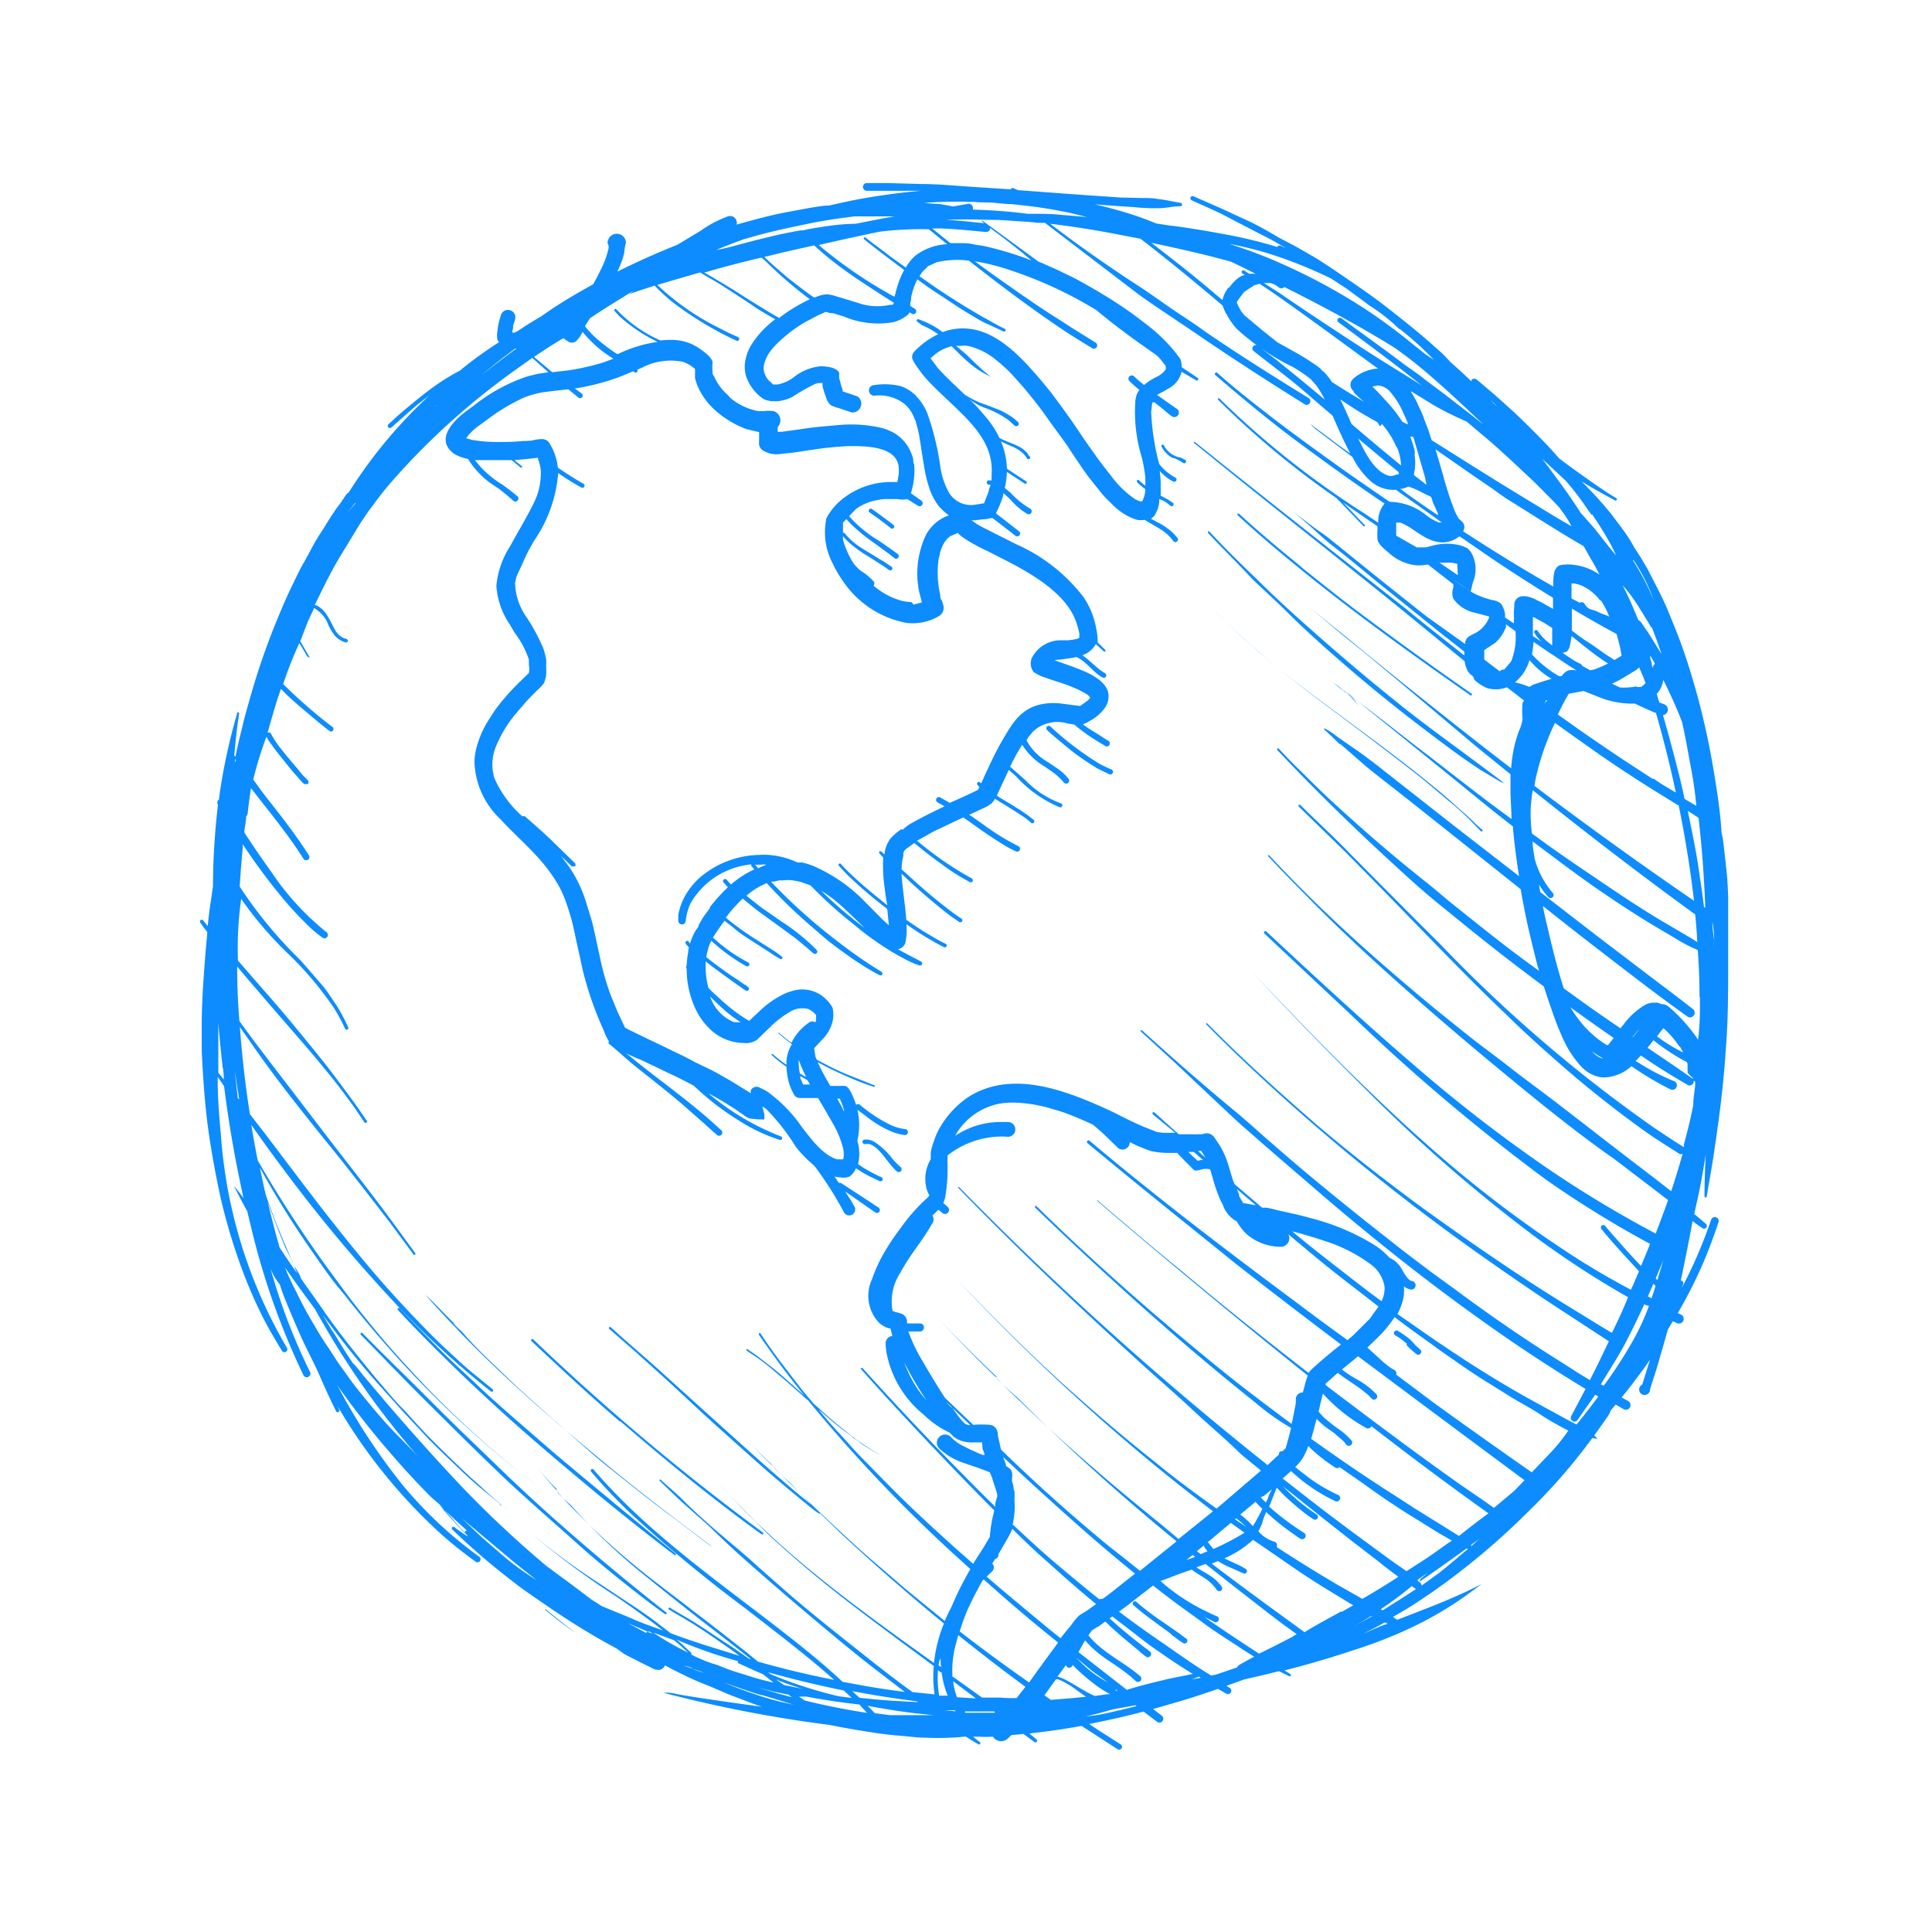 <svg xmlns="http://www.w3.org/2000/svg" viewBox="0 0 120 120"><defs><style>.a{fill:#0c8cff}</style></defs><title>ref-icon-2</title><path class="a" d="M67.18 107.2q-1.61.29-3.24.47l.44.37a.1.1 0 0 1-.13.16l-.68-.5-.76.07a2.22 2.22 0 0 1-.2.2.61.61 0 0 1-.86 0l-.08-.1a8.61 8.61 0 0 1-.91 0h-.32l.43.35a.08.08 0 0 1 0 .11.08.08 0 0 1-.11 0c-.26-.14-.51-.3-.76-.46h-.13a16.06 16.06 0 0 1-2.39.06c-.52 0-1.05-.08-1.57-.12s-1.22-.12-1.82-.22c-.85-.13-1.71-.28-2.56-.45a81.46 81.46 0 0 1-10.32-2 2.31 2.31 0 0 1 .81.08c.59.11 1.19.2 1.78.29q1.76.26 3.52.5l-.18-.06c-.58-.2-1.16-.44-1.73-.65-.26-.1-.5-.21-.76-.32l-.53-.23-.31-.12c-.74-.29-1.43-.63-2.15-1l-.36-.19a.46.46 0 0 1-.32.28.85.85 0 0 1-.55-.15c-.51-.24-1-.5-1.52-.76-.23-.12-.42-.3-.64-.43l-.76-.42c-1.19-.67-2.36-1.41-3.48-2.18-.52-.36-1.06-.72-1.57-1.09A44.84 44.84 0 0 1 28.09 95a.1.1 0 0 1 0-.14.1.1 0 0 1 .14 0c.26.2.54.39.82.57l-.05-.1.09.07-.09-.06c-.35-.37-.69-.75-1-1.12l-.7-.78-.51-.44a47.6 47.6 0 0 1-2.55-2.76A51.68 51.68 0 0 1 20.92 86l.14.24a38.39 38.39 0 0 0 4 6.06 26.06 26.06 0 0 0 4.73 4.41.19.19 0 0 1-.23.3 26.5 26.5 0 0 1-2.1-1.67 33.62 33.62 0 0 1-6.49-8 2 2 0 0 0 .11.25.11.11 0 0 1-.19.09c-.38-.75-.73-1.53-1.07-2.31s-.89-1.78-1.28-2.7c-.28-.65-.56-1.29-.82-1.94a9.53 9.53 0 0 1-.34-.95 3.51 3.51 0 0 1-.58-1 36.43 36.43 0 0 0 2.47 6.46.23.23 0 0 1-.41.2 45.15 45.15 0 0 1-3.26-9.2c-.08-.33-.16-.66-.24-1-.29-.52-.57-1.06-.83-1.58.22.25.42.52.62.79v.07c-.52-2.32-.94-4.7-1.23-7.05l-.4-.59v.13c0 1.16.09 2.31.2 3.47a30.28 30.28 0 0 0 4.1 13.23.18.18 0 0 1-.31.19c-.37-.62-.75-1.24-1.08-1.88a28.79 28.79 0 0 1-1.33-3 36.7 36.7 0 0 1-1.4-4.63c-.3-1.38-.55-2.74-.75-4.13-.23-1.66-.34-3.31-.42-5V63.7c0-1 .05-2 .12-3s.14-1.87.23-2.8c-.15-.19-.3-.39-.43-.58a.11.11 0 0 1 0-.16.12.12 0 0 1 .16 0l.29.36c.06-.58.13-1.15.22-1.72l.11-.76c0-1.65.11-3.32.3-5v-.08a.22.22 0 0 1 .07-.3q.05-.44.12-.87a37.72 37.72 0 0 1 1-4.45.07.07 0 1 1 .13 0c-.1.64-.18 1.28-.3 2.58l.07.09.11-.52c.1-.45.21-.9.32-1.34.17-.74.39-1.48.6-2.21a43.84 43.84 0 0 1 1.66-4.69c.29-.7.59-1.39.93-2.07.2-.41.39-.83.62-1.22s.42-.78.64-1.17.42-.7.62-1c.32-.54.68-1.08 1.05-1.61l-.27.45c.57-.86.64-1 .71-1l.08-.09a29.88 29.88 0 0 1 5-6l-.71.55c-.57.47-1.13 1-1.67 1.46a.13.13 0 1 1-.18-.2c.29-.26.58-.54.88-.79.57-.48 1.14-.95 1.74-1.4A13.81 13.81 0 0 1 28.6 23l.12-.11A26.21 26.21 0 0 1 31 21.25a.46.46 0 0 1-.1-.14 1.42 1.42 0 0 1 0-.56 4 4 0 0 1 .2-.93.46.46 0 1 1 .87.28c0 .09-.07.2-.09.29s0 .25-.06.36v.11h.14l.23-.12c.4-.27.81-.53 1.22-.77l.19-.11c1-.72 2.13-1.39 3.24-2 .18-.32.35-.65.52-1a5.35 5.35 0 0 0 .38-1c.06-.21.11-.35 0-.54a.57.57 0 0 1 1.14-.06 3.35 3.35 0 0 0-.11.64 4.44 4.44 0 0 1-.27.82l-.15.35a47.71 47.71 0 0 1 3.73-1.67l1.49-.9a6.53 6.53 0 0 1 1.57-.83.42.42 0 0 1 .61.48l1.16-.32c.65-.17 1.33-.34 2-.46s1.56-.31 2.35-.4h.21l1-.22c1-.22 2-.38 3.07-.52q.84-.11 1.68-.18h-3.38a.24.24 0 0 1 0-.48h1.27l2.13.06c1 0 2 .1 2.93.16l2.61.17a.13.13 0 0 1 .17-.07l.28.12 2.56.19c1.28.1 2.56.18 3.84.27l1.37.03c.31 0 .6 0 .91.06.48.05.94.16 1.41.24a.1.1 0 0 1 .1.11.1.1 0 0 1-.11.1c-.42 0-.85.11-1.28.12s-1 0-1.52-.06l-1.51-.1-1-.08c.64.15 1.29.32 1.92.51a19.28 19.28 0 0 1 1.89.68l1 .15h.07c1 .14 1.95.29 2.91.47a30.1 30.1 0 0 1 3.11.71l.43.13a.16.16 0 0 1 .21-.08l.36.18c-.35-.22-.71-.43-1.07-.62-1-.51-1.94-1-2.93-1.52-.62-.3-1.26-.57-1.88-.86a.13.13 0 1 1 .11-.25l.43.19 1.3.57 1.71.79c.61.29 1.23.64 1.83 1 .44.24.89.46 1.33.71l.71.41c.5.28 1 .63 1.49.95 1 .69 2.1 1.42 3.08 2.18s2.18 1.71 3.21 2.64a9.23 9.23 0 0 1 .86.85l.56.5.76.71a.26.26 0 0 1 0-.1.25.25 0 0 1 .34 0l1.12.95 1 .9c.26.23.53.49.77.73.6.58 1.17 1.16 1.74 1.77l.49.55c.59.44 1.18.87 1.78 1.29s1.15.81 1.75 1.16a.08.08 0 0 1-.08.14c-.71-.38-1.4-.76-2.08-1.18l.06.06a23.33 23.33 0 0 1 1.81 2c.48.64 1 1.28 1.38 2 .21.33.45.69.63 1s.25.43.36.65c.4.78.82 1.56 1.15 2.37s.61 1.48.88 2.24a45 45 0 0 1 1.62 5.92c.18.88.33 1.76.47 2.65s.27 1.85.33 2.79c0 .2.08.4.1.6.08.61.14 1.22.21 1.84s.08 1.07.11 1.61v4.15c0 1.8 0 3.63-.15 5.42-.13 2.11-.4 4.18-.71 6.26-.14 1-.32 1.9-.47 2.85a.07.07 0 0 1-.14 0q0-1.3.08-2.6c-.07.44-.15.87-.22 1.3-.14.81-.32 1.6-.5 2.39l.72.61a.17.17 0 1 1-.21.27c-.21-.14-.42-.28-.61-.44-.21 1.15-.44 2.3-.68 3.45l-.06.26h.08a.17.17 0 0 1 .07.22l-.09.24a29 29 0 0 0 1.83-4.25.24.24 0 1 1 .46.16c-.34 1-.71 2-1.14 2.95a29.75 29.75 0 0 1-1.39 2.69l.2.09a.29.29 0 0 1-.25.53l-.26-.11-.31.52-.05.18c-.21.74-.42 1.48-.64 2.22-.13.43-.28.86-.41 1.29A.34.34 0 1 1 102 86c.16-.51.32-1 .48-1.54l-.27.39c-.19.27-.4.54-.59.8s-.59.77-.9 1.15l.39.21a.29.29 0 1 1-.29.5l-.47-.27-.3.36a1.61 1.61 0 0 1-.29.51c-.1.16-.23.33-.34.49l-.4.56.22.21-.34-.05-.09.12a35.35 35.35 0 0 1-3.88 4.44A44.54 44.54 0 0 1 89 98.86c-.59.4-1.19.82-1.81 1.18l-.67.39.26.18c1.33-.52 2.65-1 4-1.62.42-.18.83-.4 1.24-.6l-1 .74a22.38 22.38 0 0 1-3.44 2 28.09 28.09 0 0 1-3.43 1.34c-.79.26-1.57.51-2.37.74s-1.31.37-2 .54l.38.24a.09.09 0 0 1 0 .11.09.09 0 0 1-.11 0l-.61-.3-1.06.26-1.13.26-.43.16-.65.23.18.11a.21.21 0 1 1-.21.36l-.49-.28c-.75.26-1.5.51-2.26.74l-1.77.51.52.4a.24.24 0 1 1-.29.38l-.82-.62q-1.26.33-2.54.6l-.84.17.19.13c.57.38 1.16.75 1.74 1.12a.18.18 0 1 1-.19.3zm-.56-.37l-.58.12zm1.69-.33c.77-.16 1.52-.34 2.28-.53l-.07-.05-1.4.25c-.61.18-1.24.34-1.85.49h-.19.06zm-11.42-.08c-1-.12-2-.28-3-.47l.45.46.93.12h2.72zm-3.51-.55c-1.09-.12-2.19-.28-3.28-.49h-.47l.35.24q1.91.47 3.87.77zm8.38.43h-1.82v.08h1.86zm-2.44-.07h-.69l.72.06zm3.21 0h-.47.06zm-15.26-.94c-.76-.24-1.52-.5-2.27-.78.61.27 1.23.5 1.86.71a17.68 17.68 0 0 0 2.44.66c-.68-.2-1.3-.4-2.02-.61zm24.52.38l-.67.15zm-14.85 0q-2-.25-4-.63l.44.41c1.21.14 2.43.22 3.65.27zm6.2-.19l.55-.71q-2.12-1.56-4.17-3.21c-.05.18-.1.37-.15.56a6.11 6.11 0 0 0-.22 1.7v.3l1.85 1.32h1.12a8.75 8.75 0 0 0 1.03.03zm1.52 0zm1.87 0l.92-.09-.68-.49a4.88 4.88 0 0 0-1.06-.6h-.12l-.72 1 .4.28zm-7.33-1.06a4.5 4.5 0 0 0 .24 1l1.17.07zm-6.79.58q-2.37-.48-4.7-1.13l.16.12a26.08 26.08 0 0 0 4.24 1.37l.79.1zm-3.43.26l-.63-.13c-.46-.09-.93-.22-1.41-.36q1.11.35 2.25.65zm9.48-1.37l-.2-.15a6.9 6.9 0 0 0 .07 1.58h.53a6.21 6.21 0 0 1-.38-1.48zm10.32 1.34h.17a6.77 6.77 0 0 1-1-.65 11.33 11.33 0 0 1-1.34-1.18v.06a.22.22 0 0 1-.28.11.21.21 0 0 1-.12-.15l-.53.72a2.13 2.13 0 0 1 .41.15c.65.32 1.25.77 1.91 1.05zM58 103.48l-2.31-1.71c-1.78-1.33-3.55-2.65-5.25-4.07a75.27 75.27 0 0 1-2.5-2.19c-.35-.32-.68-.66-1-1-.8-.73-1.54-1.58-2.27-2.39 3.84 4.38 8.63 7.8 13.34 11.17a8.9 8.9 0 0 1 .62-2.45q-3.24-2.66-6.32-5.52L50.94 94a.16.16 0 0 1-.09 0 6.74 6.74 0 0 1-.63-.48c-.87-.71-1.73-1.42-2.58-2.16-1.06-.93-2.1-1.87-3.15-2.81s-2.25-2.09-3.39-3.12l-1.62-1.46-1.64-1.43a.07.07 0 0 1 0-.1.07.07 0 0 1 .1 0c1.09 1 2.19 1.91 3.26 2.89 2 1.81 4 3.62 6 5.41.74.66 1.5 1.31 2.25 1.95l.95.78c-.44-.44-.88-.89-1.3-1.35-.71-.61-1.36-1.27-1.12-1.11-1.12-1.08-1.35-1.32-1.58-1.57q.76.81 1.56 1.59l.63.64c.16.16.32.32.49.47 1.3 1.31 2.65 2.57 4 3.81.9.82 1.85 1.6 2.76 2.4.29.26.6.5.9.75.64.53 1.29 1.05 1.94 1.58q.13-.3.27-.59l.14-.27c.21-.49.44-1 .69-1.47.16-.3.32-.6.49-.89l-1-.91A91.92 91.92 0 0 1 50.21 87c-.73-.64-1.45-1.29-2.2-1.91-.34-.29-.74-.6-1.11-.85-.18-.12-.37-.24-.54-.37v-.07h.07c.2.15.42.28.62.44.52.4 1.06.8 1.56 1.24l1.35 1.2c-1-1.22-1.93-2.48-2.82-3.77v-.11h.08C48 84 48.8 85 49.65 86.11c.28.37.59.72.89 1.08l.29.25A27 27 0 0 0 53 89.26a1.17 1.17 0 0 0 .18.15l.11.07c.45.32.89.61 1.37.89a2.57 2.57 0 0 1-.29-.16c-.22-.12-.43-.26-.64-.39a2.85 2.85 0 0 1-.44-.33c-.22-.12-.42-.26-.29-.22A16 16 0 0 1 51.37 88l-.55-.48.05.06c.41.5.84 1 1.27 1.46s.89 1 1.35 1.47l1.64 1.67c1.33 1.36 2.76 2.67 4.18 3.95l1.13 1 .64-1 .4-.67a8.62 8.62 0 0 1 .21-1.37l.07-.27c-.81-.81-1.61-1.63-2.4-2.45-2-2.08-4-4.2-5.88-6.33v-.08h.08c2.44 2.7 4.94 5.33 7.52 7.9l.74.73v-.13c0-.17.08-.35.12-.52v-.1a2.66 2.66 0 0 0-.07-.27c-.07-.23-.15-.45-.22-.68s-.11-.3-.18-.45l-.24-.09c-.51-.2-1-.35-1.56-.55a4.13 4.13 0 0 1-1.3-.8.51.51 0 1 1 .7-.74 2.51 2.51 0 0 0 .77.56 12.74 12.74 0 0 0 1.2.55h.11c0-.12-.07-.25-.12-.37l-.03-.41h-.56a2 2 0 0 1-1-.21l-.23-.16L59 89l-.54-.29a6.81 6.81 0 0 1-1.12-.87 6.49 6.49 0 0 1-2.23-3.6 3.71 3.71 0 0 1-.1-.77.45.45 0 0 1 .42-.49 4 4 0 0 1-.11-.45l-.25-.07a1.87 1.87 0 0 1-.47-.3 2.43 2.43 0 0 1-.44-2.7 9.2 9.2 0 0 1 .93-1.94c.27-.46.58-.88.89-1.3a11.43 11.43 0 0 1 1.64-1.84.32.32 0 0 0 .1-.14 1.86 1.86 0 0 1-.21-.59 2.4 2.4 0 0 1 .3-1.65v-.42a3.7 3.7 0 0 1 .19-.68 4.16 4.16 0 0 1 .4-.9 5.75 5.75 0 0 1 1.85-1.93c2.5-1.5 5.5-.5 8 .6.38.17.77.34 1.14.53.52.27 1.09.55 1.63.78l.84.33.36.05H73l-1.4-1.15a.08.08 0 0 1 0-.11.08.08 0 0 1 .11 0l1.5 1.35H74a2.74 2.74 0 0 0 .42 0h.24a1.3 1.3 0 0 1 .3-.06.59.59 0 0 1 .46.25l.33.49a5 5 0 0 1 .47 1c.13.38.23.76.35 1.15l.11.27 1.71 1.46h.14c.25 0 .54.09.78.15.69.16 1.38.29 2.06.49a14.26 14.26 0 0 1 4 1.68 4.57 4.57 0 0 1 .93.79 1.58 1.58 0 0 1 .76.7c.11.18.4.76.67.75a.27.27 0 1 1-.15.52 1.05 1.05 0 0 1-.38-.19 2.58 2.58 0 0 1-.13 1.08 4.41 4.41 0 0 1-.27.64c1 .68 1.92 1.35 2.9 2 1.88 1.27 3.89 2.52 5.89 3.6l1.83 1 .5.26c.47-.57.92-1.15 1.35-1.74l-.19-.11c-.35.52-.71 1-1.09 1.56a.23.23 0 1 1-.39-.25l.88-1.67A98.97 98.97 0 0 1 92.01 82c-3.39-2.41-6.64-5-9.79-7.69-1.27-1.1-2.55-2.19-3.81-3.29-.52-.46-1.06-.92-1.57-1.38-1.07-1-2.13-2-3.19-3s-1.87-1.73-2.8-2.58v-.07h.07c1.92 1.73 3.86 3.44 5.85 5.08.64.53 1.26 1.1 1.89 1.65 1.05.92 2.11 1.83 3.19 2.72 1.72 1.43 3.47 2.81 5.23 4.19.58.45 1.17.89 1.76 1.34L90.26 80c1.73 1.29 3.5 2.53 5.31 3.71.79.52 1.59 1 2.39 1.53l.79.48c.41-.79.79-1.6 1.18-2.41l-3.06-2c-1.66-1.08-3.3-2.22-4.92-3.36a134.07 134.07 0 0 1-11.83-9.4c-1.79-1.6-3.54-3.24-5.22-4.95l.06-.06c2.24 2.27 4.6 4.4 7 6.47 1.38 1.17 2.81 2.31 4.25 3.41.83.63 1.66 1.26 2.51 1.87 1.07.77 2.14 1.52 3.22 2.27l1 .68c1.61 1.1 3.28 2.17 4.95 3.19.74.45 1.48.92 2.23 1.36.36-.74.71-1.48 1-2.22l-.23-.13a57.73 57.73 0 0 1-5.67-3.72 95.63 95.63 0 0 1-10.33-9 250.3 250.3 0 0 1-7.17-7.4c.77.82 1.55 1.63 2.33 2.44 1.4 1.45 2.81 2.9 4.26 4.3s2.71 2.61 4.12 3.85a74.69 74.69 0 0 0 9.59 7.3c1.07.68 2.17 1.31 3.28 1.9q.26-.57.5-1.15c-.78-.85-1.6-1.72-2.33-2.62a.15.15 0 0 1 .23-.2c.26.33.55.64.82.95.44.5.89 1 1.34 1.47l.07.07.31-.75.25-.62a64.56 64.56 0 0 1-6.48-4A123.28 123.28 0 0 1 83.88 63l-5.33-5a.09.09 0 1 1 .12-.13c3.13 2.92 6.26 5.81 9.51 8.59a91.82 91.82 0 0 0 7.78 6 69.74 69.74 0 0 0 6.88 4.16c.2-.53.4-1.07.6-1.61l.17-.47-.24-.18c-1-.77-2.07-1.58-3.1-2.37-1.43-.99-2.86-2.1-4.27-3.22-.87-.7-1.74-1.41-2.6-2.12-2.58-2.13-5.13-4.31-7.61-6.56-1.48-1.34-2.94-2.72-4.34-4.14-.91-.92-1.82-1.84-2.7-2.79l.06-.06a80.1 80.1 0 0 0 3.55 3.59c2.15 2.06 4.4 4 6.71 5.92.87.7 1.73 1.4 2.61 2.09L93.4 66c1.12.89 2.29 1.73 3.42 2.6l3.71 2.87c1.06.82 2.13 1.62 3.18 2.45l.09.07c.26-.77.49-1.55.71-2.32a.25.25 0 0 1-.19 0c-.87-.55-1.74-1.09-2.57-1.71a67.45 67.45 0 0 1-4.87-3.89c-1.14-1-2.26-2-3.36-3.09-1.85-1.75-3.63-3.6-5.41-5.42-1.21-1.24-2.41-2.48-3.63-3.71-.37-.38-.75-.77-1.13-1.14l-2.68-2.61a.07.07 0 1 1 .1-.1c1 1 2.11 2 3.14 3.08 1.86 1.87 3.71 3.74 5.58 5.6a88.77 88.77 0 0 0 13.34 11.43c.58.38 1.16.78 1.76 1.14v-.17c.22-.8.42-1.61.58-2.43 0-.41.08-.83.12-1.25v-.22a.19.19 0 0 1-.14-.22 2.57 2.57 0 0 1-.33-.34v-.41c0-.07 0-.17-.06-.25a11 11 0 0 1-1.13-.67 11.2 11.2 0 0 1-.93-.68l-.09.12-.28.35c.94.63 1.87 1.26 2.79 1.91a.25.25 0 0 1-.27.41c-1-.57-2-1.2-2.93-1.84l-.33.34.16.09a12.93 12.93 0 0 0 2.25 1.17.28.28 0 0 1-.23.51 19.32 19.32 0 0 1-2.44-1.45 2.58 2.58 0 0 1-1.76.7 1.66 1.66 0 0 1-.46-.09 2.43 2.43 0 0 1-.54-.27A2.91 2.91 0 0 1 98 66a6.21 6.21 0 0 1-.81-1.26 3.19 3.19 0 0 1-.18-.39c-.16-.35-.31-.72-.44-1.08-.24-.67-.47-1.35-.68-2q-2.5-1.85-4.91-3.81c-1.07-.87-2.15-1.72-3.17-2.64-2.93-2.64-5.77-5.36-8.47-8.23a.07.07 0 0 1 0-.09.07.07 0 0 1 .09 0c.38.42.79.84 1.2 1.24.72.71 1.43 1.42 2.17 2.1 1.84 1.69 3.74 3.34 5.7 4.89.55.43 1.08.9 1.62 1.34l1.65 1.32c1.26 1 2.54 2 3.83 2.91l-.1-.3c-.27-1.09-.55-2.18-.77-3.28q-.15-.75-.28-1.49-3.33-2.66-6.68-5.32c-.94-.75-1.9-1.48-2.83-2.23l-1.7-1.48v.05l-.49-.48c-.1-.09-.21-.19-.3-.28l-.14-.12-.06-.07v-.07c0-.01.3.17.37.21a5.36 5.36 0 0 1 .44.32l.89.62c1.06.71 2 1.49 3 2.27l3.4 2.67 4 3.1c-.09-.57-.17-1.13-.24-1.71s-.11-.92-.14-1.38c-1.3-1-2.59-2.07-3.87-3.11-1.49-1.21-3-2.43-4.48-3.63L83.65 43l.08.09.32.31.34.44-.66-.74-.17-.1-.79-.62.1.07a3.92 3.92 0 0 1 .39.28l.13.12L84.93 44c1.06.81 2.11 1.64 3.16 2.45C89.73 47.7 91.36 49 93 50.22l.88.65c0-.59-.06-1.18-.06-1.78v-1l-2.16-1.75L87 42.41l-2.29-1.91c-1.28-1-2.56-2.1-3.81-3.16.8.68 1.62 1.35 2.44 2q3 2.48 6.08 4.91 2.21 1.76 4.44 3.47a8.68 8.68 0 0 1 .31-1.8c.06-.18.11-.35.18-.53a2.67 2.67 0 0 0 .22-.74 4.92 4.92 0 0 1 0-1l.09-.14-1.06-.82a2 2 0 0 1-1.2.06 2.6 2.6 0 0 1-.82-.52l-.09-.23a.87.87 0 0 1-.37-.41 1.87 1.87 0 0 1-.15-.52l-3.66-3c-4.37-3.55-8.78-7-13.17-10.58l.05-.06c4.35 3.5 8.75 6.94 13.14 10.39 1.21 1 2.41 1.93 3.62 2.89v-.24l-1.28-1-4-3.22c-.94-.77-1.89-1.57-2.85-2.31-.49-.38-.92-.79-1.38-1.2s-.77-.67-1.16-1c.42.34.86.66 1.3 1 .28.2.56.39.83.59l.64.51q2.77 2.25 5.57 4.46L91 40a.54.54 0 0 1 .23-.46 2.86 2.86 0 0 1 .33-.18 1.88 1.88 0 0 0 .93-1v-.07L91.38 38a2.22 2.22 0 0 1-1.11-.81 1 1 0 0 1 0-.69 2.05 2.05 0 0 1 0-.21l-.85-.66-.73-.57a3.27 3.27 0 0 1-.65.06 3 3 0 0 1-1.81-.81c-.22-.18-.62-.51-.67-.79a5 5 0 0 1 0-.66v-.17q-1.07-.73-2.13-1.47l1.34 1.4v.07h-.07l-1.49-1.55-.21-.21a53.82 53.82 0 0 1-7.35-6.11v-.08h.08a55 55 0 0 0 9 7.14l.88.59a1.64 1.64 0 0 1 .39-1.19l-.62-.42c-1.58-1.08-3.13-2.2-4.66-3.33-1.8-1.33-3.53-2.77-5.23-4.23a.09.09 0 1 1 .12-.14c1 .9 2.1 1.76 3.18 2.6 1.48 1.15 3 2.24 4.52 3.33 1 .71 2 1.39 3 2.08a.07.07 0 0 1 .06 0 3.74 3.74 0 0 1 2.27.87 3.23 3.23 0 0 0 .72.41h.19l-.91-.65-1.94-1.38a2.14 2.14 0 0 1-1.55-.52A5.1 5.1 0 0 1 84 28.38l-2.28-1.72 1.16 1.16-1.08-1.08c-.12-.12-.29-.26-.39-.39.11.07.25.2.32.25.34.24.67.49 1 .74s.74.55 1.14.83c-.31-.59-.6-1.21-.87-1.83l-.23-.52L80.65 24c-.9-.75-1.84-1.44-2.75-2.17a.21.21 0 1 1 .25-.33c.47.37 1 .73 1.43 1.1.86.69 1.71 1.39 2.56 2.1l.14.12a6.27 6.27 0 0 0-.52-.88l-.36-.4-.26-.2c-.26-.19-.54-.37-.81-.53a14.63 14.63 0 0 1-3.52-2.39 5.12 5.12 0 0 1-.48-.64l-.08-.14c0-.06-.07-.12-.1-.17a2.75 2.75 0 0 1-.21-.49c-1.67-1.42-3.36-2.81-5.1-4.15l-1.31-.25c-1.41-.28-2.86-.51-4.3-.68 1.85 1.41 3.76 2.75 5.7 4 .55.37 1.09.75 1.63 1.13.76.53 1.53 1 2.3 1.57 2.09 1.43 4.25 2.79 6.4 4.11a.23.23 0 1 1-.24.39c-2.29-1.43-4.57-2.9-6.8-4.43L71.74 19c-.41-.28-.82-.56-1.21-.86l-5.63-4.3h-.42l-.59-.06-1.89-.12c-1.05 0-2.14-.07-3.19 0h-1.16.89c.87 0 1.73.13 2.59.2l-.13-.1v-.07l1.64 1.2 1.37 1 .49.36.25.1c.37.17.74.32 1.11.5l.55.27c.54.25 1.08.57 1.6.87s1.28.77 1.89 1.19c.41.28.79.57 1.18.87a10.55 10.55 0 0 1 1.55 1.4c.19.21.35.4.52.63a1.62 1.62 0 0 1 .17.24 1.45 1.45 0 0 1 .08.49l1 .67a.09.09 0 0 1 0 .13.09.09 0 0 1-.13 0l-.88-.52a1.58 1.58 0 0 1-.85 1.06c-.24.16-.46.25-.67.38.41.29.82.59 1.24.87a.28.28 0 0 1-.34.45c-.16-.12-.34-.27-.49-.4s-.39-.31-.58-.47l-.13.02-.07.57a14.91 14.91 0 0 0 .5 3.25 3.16 3.16 0 0 0 1 .84.14.14 0 0 1-.13.25 2.87 2.87 0 0 1-.84-.66 5.57 5.57 0 0 1 .06 1 5.28 5.28 0 0 1 0 .54 5.07 5.07 0 0 1 .77.45.12.12 0 0 1 0 .17.12.12 0 0 1-.17 0l-.22-.18-.22-.14L72 31a1.48 1.48 0 0 1-.17.78.84.84 0 0 1-.34.44l.47.25a4.23 4.23 0 0 1 .83.57c.13.12.23.24.34.37a.16.16 0 1 1-.25.2 2.82 2.82 0 0 0-.57-.58c-.38-.27-.81-.49-1.21-.74a1.4 1.4 0 0 1-.47 0 3.6 3.6 0 0 1-1.41-.83c-.13-.11-.24-.25-.37-.36a5.49 5.49 0 0 1-.58-.65l-.63-.79c-.24-.32-.47-.65-.7-1s-.44-.64-.66-1l-1-1.37c-.26-.37-.52-.74-.8-1.1s-.6-.77-.92-1.14-.42-.47-.63-.71a7 7 0 0 0-.59-.58c-.14-.12-.29-.26-.43-.37a4.28 4.28 0 0 0-1.81-.91 2.14 2.14 0 0 0-.42 0h-.3L60 22c.29.27.57.57.87.83.1.09.19.19.3.27s.26.23.41.32l-.3-.15a5.17 5.17 0 0 1-1-.66c-.19-.16-.37-.32-.55-.49l-.63-.62-.33.11a2.62 2.62 0 0 0-.69.4l-.28.24.45.61c.26.29.54.57.82.84l.85.81a5.75 5.75 0 0 0 1.34.64l.6.23a4.47 4.47 0 0 1 1.06.57c.11.08.2.18.31.26a.15.15 0 0 1 0 .22.16.16 0 0 1-.22 0l-.35-.32a5.78 5.78 0 0 0-1.41-.75 3.67 3.67 0 0 1-1.06-.58l.14.13c.12.13.26.25.38.39s.47.53.69.81a5.51 5.51 0 0 1 .67 1.08c.36.22.79.33 1.2.54a1.78 1.78 0 0 1 .57.45c0 .06.09.14.14.19a.11.11 0 0 1-.18.12 1.6 1.6 0 0 0-.36-.42 2.58 2.58 0 0 0-.63-.36c-.23-.1-.44-.19-.64-.29a4.53 4.53 0 0 1 .37 1.69l1.2.79a.08.08 0 0 1-.09.14l-1.11-.73a5.69 5.69 0 0 1-.13 1l.34.28a5.32 5.32 0 0 0 1.23 1 .18.18 0 1 1-.17.33 3.83 3.83 0 0 1-.92-.75c-.1-.09-.2-.22-.31-.31s-.16-.16-.26-.23a.88.88 0 0 1-.06.31 6.28 6.28 0 0 1-.38.89v.07l1.39 1.08a.18.18 0 1 1-.22.28l-1.4-1.08h-.09a2.25 2.25 0 0 1-.36.07c-.26 0-.49.06-.75.07h-.1a5 5 0 0 0 .92.55c.21.1.42.22.63.32l1.25.63a10.67 10.67 0 0 1 4.18 3.31 5 5 0 0 1 .75 1.87 3.58 3.58 0 0 1 .09.68.86.86 0 0 1 0 .21l.49.49v.09h-.09l-.51-.47a1.41 1.41 0 0 1-.31.4 1.58 1.58 0 0 1-.52.3c.27.18.51.42.79.65a3.43 3.43 0 0 0 .62.47.15.15 0 1 1-.16.26c-.57-.3-1-1-1.62-1.27-.32.07-.66.11-.95.15l-.41.04.17.07.82.29c.77.29 2.09.73 2.34 1.64a1.19 1.19 0 0 1 0 .49 1.38 1.38 0 0 1-.17.43 2.73 2.73 0 0 1-1 .87 1.44 1.44 0 0 1-.4.2c.3.23.63.43 1 .65.18.12.37.25.56.36a.19.19 0 1 1-.21.31L68.1 46a11 11 0 0 1-1.38-1l-.4-.06a2.21 2.21 0 0 0-2.17.51l-.28.34-.11.19a3.3 3.3 0 0 0 1.24 1.3l.6.4a3.32 3.32 0 0 1 .63.53l.15.17a.19.19 0 0 1-.29.24 3.63 3.63 0 0 0-.66-.63l-.5-.35a4.16 4.16 0 0 1-1.44-1.38l-.27.44c-.17.3-.33.61-.48.92l.95.84a5.89 5.89 0 0 0 2.21 1.44.13.13 0 0 1 .08.16.13.13 0 0 1-.16.08 7.59 7.59 0 0 1-2.7-1.91l-.46-.41-.28.59-.46 1a1.09 1.09 0 0 0 .21.15c.33.2.68.4 1 .61.1.07.22.12.32.2l.38.26.38.3a.12.12 0 0 1 0 .17.12.12 0 0 1-.17 0c-.12-.1-.25-.22-.37-.3-.39-.27-.79-.52-1.2-.77l-.68-.42a1 1 0 0 1-.18.27 2.27 2.27 0 0 1-.58.34l-.79.37h-.06c.42.28.83.58 1.24.87a14.38 14.38 0 0 0 1.82 1.09.18.18 0 1 1-.16.32 6.5 6.5 0 0 1-.89-.49c-.58-.36-1.14-.74-1.69-1.14l-.67-.47-1.24.59c-.27.13-.6.27-.86.43l-.77.43a20.84 20.84 0 0 0 3.38 2.33.13.13 0 1 1-.13.22 12 12 0 0 1-1.27-.77c-.75-.53-1.46-1.06-2.15-1.64l-.55.4-.08.1a1.32 1.32 0 0 1-.05.12v.19A3.18 3.18 0 0 0 56 54l.26.23c.55.5 1.1 1 1.67 1.47.41.34.84.68 1.27 1 .17.12.36.26.54.37a.13.13 0 0 1-.14.21c-.21-.15-.42-.28-.63-.44A36 36 0 0 1 56 54.27v.08c.07.94.22 1.85.29 2.78.44.31.9.62 1.36.89s.71.43 1.09.6a.12.12 0 0 1 .05.16.12.12 0 0 1-.16.05 18.5 18.5 0 0 1-2.32-1.42v.19a3.39 3.39 0 0 1-.09 1 .6.6 0 0 1-.45.36c.47.26.94.5 1.43.76a.13.13 0 1 1-.11.24 4.7 4.7 0 0 1-.73-.31 15.89 15.89 0 0 1-2-1.21 16.28 16.28 0 0 1-1.3-1A26.55 26.55 0 0 1 50.35 55c-.17-.07-.35-.13-.53-.19a1.8 1.8 0 0 0-.25-.07l-.33-.06a2.64 2.64 0 0 0-.6 0h-.22l-.38.08h-.15A33.82 33.82 0 0 0 52 58.45a28.07 28.07 0 0 0 2.75 1.91.12.12 0 1 1-.12.21 14.49 14.49 0 0 1-1.3-.77c-.38-.24-.73-.5-1.09-.76s-.79-.58-1.14-.89-1-.85-1.48-1.3c-.69-.62-1.35-1.29-2-2l-.32.15a4.59 4.59 0 0 0-.7.44l-.24.19c.24.2.49.39.74.59s.38.28.57.41.59.42.89.62A12.77 12.77 0 0 1 50.72 59a.14.14 0 0 1-.2.21c-.13-.09-.25-.22-.37-.32-.33-.26-.64-.56-1-.8l-.61-.45-.62-.45c-.39-.29-.81-.57-1.18-.88-.19-.16-.41-.32-.6-.5A8.39 8.39 0 0 0 45.08 57 18.59 18.59 0 0 0 47 58.38l.85.54a6.85 6.85 0 0 1 .72.5.09.09 0 0 1 0 .13.09.09 0 0 1-.13 0 4.6 4.6 0 0 1-.59-.37l-.93-.6c-.47-.3-1-.62-1.41-1l-.51-.39c-.21.28-.41.57-.61.87a1.73 1.73 0 0 1-.11.17l.12.11a9.77 9.77 0 0 0 2.08 1.44.13.13 0 1 1-.13.23 11.19 11.19 0 0 1-2.17-1.58l-.11.24a3.48 3.48 0 0 0-.12.4 2.78 2.78 0 0 0-.08.38l.51.4c.47.34.94.7 1.43 1l.44.31c.07 0 .16.12.23.16a.13.13 0 0 1-.15.21c-.13-.07-.29-.2-.42-.29-.42-.28-.83-.59-1.23-.88s-.57-.42-.85-.65v.35a5.1 5.1 0 0 0 .17 1.3 7.89 7.89 0 0 0 .6.57c.18.16.35.34.54.48a9.14 9.14 0 0 0 1.39 1c.22-.21.44-.41.66-.62a5.77 5.77 0 0 1 1.68-1.13l.34-.11a2.09 2.09 0 0 1 2.15.57 2.14 2.14 0 0 1 .35.47 1.87 1.87 0 0 1 0 .86 2.31 2.31 0 0 1-.53 1l-.61.66.08.53.07.17c.38.21.77.41 1.16.6.77.37 1.61.66 2.41 1a.05.05 0 0 1 0 .1 17.13 17.13 0 0 1-1.86-.73c-.53-.23-1.08-.5-1.63-.8 0 .07.06.14.09.21.17.36.37.72.57 1.07l.11.19h.6a1.76 1.76 0 0 1 .3 0c.25 0 .46.55.55.76a4.18 4.18 0 0 1 .31 2.18 3.57 3.57 0 0 1-.08.46 2.83 2.83 0 0 1 .09 1.24 2.12 2.12 0 0 1-.05.21 7 7 0 0 0 1 .6 5 5 0 0 0 .46.22.13.13 0 0 1-.11.24c-.16-.06-.31-.15-.47-.22a6.21 6.21 0 0 1-1-.58l-.07.14a1.14 1.14 0 0 1-.34.38.93.93 0 0 1-.46.06 3 3 0 0 1-.46-.06l.27.4a.16.16 0 0 1 .13 0c.77.51 1.55 1 2.33 1.53a.18.18 0 0 1-.2.3L52.49 74l.29.45c.11.16.19.33.29.49a.37.37 0 0 1-.65.36 21.77 21.77 0 0 0-1.83-2.88 1.58 1.58 0 0 1-.18-.16 7 7 0 0 1-1-1.06 13.23 13.23 0 0 0-1.83-2.33l-.23-.14.13.5a2.21 2.21 0 0 0 0 .3 6.17 6.17 0 0 1-.92-.06 1.41 1.41 0 0 1-.42-.25c-.24-.15-.47-.34-.72-.48l-.42-.27-.59-.34-.41-.22a16.24 16.24 0 0 0 2.75 1.87 17.52 17.52 0 0 0 1.76.81.11.11 0 1 1-.08.21 10.68 10.68 0 0 1-2.55-1.21 16.63 16.63 0 0 1-2.78-2.15c-.52-.28-1.05-.55-1.58-.79-.34-.16-.67-.33-1-.48s-.56-.28-.84-.39-.52-.23-.78-.36c1.93 1.61 4 3 5.86 4.75a.2.2 0 1 1-.26.29c-.28-.23-.54-.48-.81-.72s-.69-.6-1-.88c-1-.88-2.12-1.75-3.19-2.6-.57-.45-1.13-1-1.68-1.43a.14.14 0 0 1 0-.15 3.65 3.65 0 0 1-.32-.67c-.06-.15-.14-.31-.2-.46-.13-.3-.26-.62-.37-.92-.25-.66-.45-1.29-.64-2-.13-.47-.21-.94-.32-1.41s-.22-1-.32-1.47-.22-.89-.36-1.32l-.2-.58-.19-.45a7.29 7.29 0 0 0-.43-.77 10.12 10.12 0 0 0-1-1.31c-.75-.84-1.61-1.59-2.37-2.42a5.13 5.13 0 0 1-1.63-3.55 3.83 3.83 0 0 1 .11-.85 6.13 6.13 0 0 1 .6-1.5c.15-.26.31-.5.47-.75s.24-.33.36-.49a14 14 0 0 1 1.38-1.51l.46-.45a1.58 1.58 0 0 0 0-.52v-.31a5.6 5.6 0 0 0-.85-1.62c-.11-.17-.22-.36-.32-.54a4.84 4.84 0 0 1-.85-2.42 5.4 5.4 0 0 1 .86-2.47c.47-.88 1-1.73 1.45-2.65a4.12 4.12 0 0 0 .45-2 2.58 2.58 0 0 0-.17-.75v-.09l-.6.07-.87.08.47.38v.08h-.08l-.56-.46H29.5a6.06 6.06 0 0 0 1.67 1.5c.32.22.64.47.94.72a.19.19 0 1 1-.24.29l-.44-.38-.4-.32-.58-.39a5.45 5.45 0 0 1-1.38-1.49l-.24-.06a2.66 2.66 0 0 1-.55-.22 1.35 1.35 0 0 1-.41-.37c-.63-.86.46-1.86 1.13-2.35l.47-.35a10.83 10.83 0 0 1 3.28-1.78c.24-.06.47-.12.72-.17l.59-.09-1-.89-.8.57a44.93 44.93 0 0 0-8 7.19c-.37.44-.74.9-1.08 1.37-.11.16-.24.31-.34.46l-.44.65-1.34 2.2c-.39.66-.75 1.36-1.09 2.05l-.42.86h.06l.19.1a1.82 1.82 0 0 1 .58.65c.34.51.45 1.2 1.15 1.36a.11.11 0 0 1 .07.14.11.11 0 0 1-.14.07 1.37 1.37 0 0 1-.68-.44l-.19-.27a3.74 3.74 0 0 1-.18-.34 2 2 0 0 0-.9-1.08l-.32.69c-.06.12-.11.25-.54 1.37.19.32.38.65.58 1-.15 0-.18-.11-.25-.24s-.26-.43-.39-.64a23.64 23.64 0 0 0-1 2.54 31.27 31.27 0 0 0 3.08 2.68.16.16 0 0 1 0 .22.16.16 0 0 1-.22 0c-.62-.47-1.22-1-1.81-1.49-.4-.35-.82-.72-1.19-1.11l-.08.23c-.12.34-.24.69-.75 2.49a.16.16 0 0 1 .21.06 5.92 5.92 0 0 0 .67 1c.4.51.84 1 1.24 1.5.11.14.27.26.38.4a.17.17 0 0 1 0 .23h-.23a5.26 5.26 0 0 1-.43-.47c-.32-.34-.61-.72-.91-1.09s-.47-.59-.69-.9a2.58 2.58 0 0 1-.31-.48 22.64 22.64 0 0 0-.82 2.66c.29.4.58.81.89 1.2.89 1.13 1.77 2.26 2.55 3.48a.2.2 0 1 1-.33.22c-.18-.26-.34-.53-.52-.78-.69-1-1.42-1.91-2.15-2.84l-.58-.75c-.08.53-.15 1.06-.21 1.59a.24.24 0 0 1-.09.16c0 .32-.09.65-.12 1q.82 1.26 1.7 2.48a16.61 16.61 0 0 0 3.41 3.72.21.21 0 0 1-.25.34 7.29 7.29 0 0 1-.88-.74 21.63 21.63 0 0 1-1.72-1.87 36.23 36.23 0 0 1-2.35-3.19v.2q-.12 1.21-.19 2.43a27 27 0 0 0 3.76 4.56c.44.49.87 1 1.29 1.48s.62.85.92 1.27a11.55 11.55 0 0 1 .77 1.43.11.11 0 0 1-.05.14.11.11 0 0 1-.14-.05 14 14 0 0 0-.67-1.25 21.36 21.36 0 0 0-2.86-3.4 22.61 22.61 0 0 1-2.93-3.42 21.92 21.92 0 0 0-.2 3.83l.91 1.05c.83.95 1.67 1.9 2.47 2.87s1.53 1.85 2.26 2.79c.59.77 1.17 1.55 1.74 2.34.21.29.4.59.61.88a.09.09 0 0 1 0 .13.09.09 0 0 1-.13 0l-.64-.95c-.56-.77-1.14-1.55-1.75-2.28-1.11-1.36-2.28-2.68-3.42-4-.7-.82-1.41-1.63-2.1-2.46q0 1.7.14 3.39c1.22 1.69 2.51 3.33 3.78 5 1.09 1.42 2.18 2.85 3.29 4.27.83 1.07 1.66 2.15 2.46 3.24l1.38 1.89a.07.07 0 1 1-.11.08c-.49-.67-1-1.35-1.48-2q-1.49-1.94-3-3.85c-1.91-2.37-3.86-4.75-5.59-7.26l-.7-1q.2 2.72.62 5.41l1 1.29c2.21 2.92 4.4 5.87 6.78 8.65 1.15 1.34 2.34 2.61 3.58 3.86.44.44.9.86 1.35 1.28s.71.65 1.07.95l1.32 1.08a.09.09 0 0 1-.11.13 54.4 54.4 0 0 1-5.5-5 95.58 95.58 0 0 1-7.31-8.69q-1.07-1.42-2.09-2.88.18 1.11.4 2.21a76.23 76.23 0 0 0 4.57 7c.57.77 1.13 1.55 1.73 2.3s1.31 1.63 2 2.41 1.38 1.53 2.09 2.28a61.25 61.25 0 0 0 6.88 6.16l-1.35-1.06a65.74 65.74 0 0 1-6.47-6Q23.62 83.2 22 81.18c-.33-.4-.65-.83-1-1.23-.59-.73-1.13-1.53-1.67-2.3a57.43 57.43 0 0 1-3.19-5.13q.17.84.36 1.67c.41 1.2.89 2.39 1.39 3.55.14.33.29.66.72 1.47-.81-1.54-.92-1.78-1-2-.28-.67-.52-1.33-.78-2-.07-.19-.14-.39-.21-.59q.27 1.12.57 2.24l.18.64c.33.49.66 1 1.1 1.6-.19-.4-.36-.76.16.1-.14-.22 0 0 .08.24.45.64.93 1.3 1.41 2 1 1.43 2.13 2.83 3.25 4.19l.75.88c.31.37.63.73 1 1.09.56.62 1.13 1.26 1.72 1.85.76.76 1.53 1.51 2.32 2.25.27.25.56.49.83.75s.55.51 1.14 1l-.11-.13.17.2.42.34c-.94-.78-1.91-1.52-2.8-2.36-.72-.69-1.45-1.37-2.15-2.08l-1-1.07c-.23-.24-.45-.49-.68-.73l-1.33-1.48a56.002 56.002 0 0 1-3.6-4.47 1.76 1.76 0 0 0 .12.21c.21.34.4.7.62 1l.61 1c.17.27.35.54.53.81a1.72 1.72 0 0 1 .3.33c.14.15.26.32.39.48l1.31 1.55c.8.93 1.62 1.87 2.44 2.78s1.56 1.72 2.36 2.56a66.4 66.4 0 0 0 5.19 4.86l.92.68c.63.46 1.25.93 1.88 1.41l.66.42c.68.29 1.36.55 2 .83s1.2.46 1.8.68l-.61-.47c-.76-.56-1.52-1.11-2.31-1.65A48.33 48.33 0 0 1 33 95.24a41.24 41.24 0 0 0 4.22 3.11L39 99.53c.63.41 1.29.86 1.89 1.32l.76.59c.8.3 1.62.58 2.43.83l1.86.58-.44-.32c-.35-.26-.72-.5-1.07-.75-.54-.37-1.1-.75-1.67-1.09-.4-.25-.83-.48-1.22-.73a.06.06 0 0 1 0-.09.06.06 0 0 1 .09 0c.41.26.86.5 1.28.76.78.47 1.53 1 2.29 1.49.45.3.89.6 1.34.92h.08l-.25-.2c-.94-.75-1.9-1.48-2.85-2.22s-2.17-1.71-3.24-2.58a37.79 37.79 0 0 1-4.82-4.55c-.52-.43-1-.92-.88-1a10.7 10.7 0 0 1-1.19-1.35 14.93 14.93 0 0 0 1.14 1.38 9.11 9.11 0 0 0 .88 1 46.9 46.9 0 0 0 5.54 4.92c.66.52 1.33 1 2 1.54 1.16.87 2.31 1.78 3.46 2.68l.67.55.92.25c1.26.34 2.53.63 3.81.88-.53-.47-1.07-.93-1.62-1.38l-.88-.71-.81-.64-2.19-1.7a89.71 89.71 0 0 1-7-5.78 32.39 32.39 0 0 1-2.59-2.72.1.1 0 0 1 0-.14.1.1 0 0 1 .14 0c3.8 4.42 8.66 7.55 13.16 11.19.79.64 1.56 1.29 2.31 2l1.59.29c.75.13 1.52.24 2.28.34l-1.84-1.41c-1.21-.94-2.4-1.92-3.57-2.91a217.73 217.73 0 0 1-4.64-4c-.72-.64-1.42-1.31-2.13-2l-1.66-1.47c-.48-.44-.94-.9-1.41-1.35l.06-.07c.47.45 1 .87 1.44 1.32 1 1 2.11 1.94 3.19 2.85.49.41 1 .85 1.45 1.27L49 99c1.64 1.41 3.36 2.76 5.05 4.1.87.69 1.74 1.36 2.63 2l1.37.14a7.25 7.25 0 0 1-.05-1.76zM69.4 105l-.1-.08a.16.16 0 0 1 0 .1zm-21.05-.66h-.11l.46.32 1.17.24c-.52-.15-1.02-.33-1.52-.52zm23.95 0c.59-.14 1.2-.24 1.79-.37q-1-.61-1.93-1.26c-.5-.34-1-.7-1.45-1.06s-1.09-.83-1.62-1.25l-.17.12.5.45c.64.55 1.31 1.09 2 1.6a.2.2 0 0 1-.25.32 4.47 4.47 0 0 1-.46-.38l-1-.83-.69-.61c-.12-.11-.25-.25-.37-.35l-.36.26-.2.12-.26.16-.23.31c.86 1.08 2.18 1.64 3.22 2.54a.2.2 0 0 1-.27.31c-.12-.1-.24-.22-.36-.32l-.36-.28c-.47-.36-1-.67-1.43-1a6.65 6.65 0 0 1-1-.93q-.22.35-.41.73l3 2.34c.78-.24 1.54-.44 2.3-.61zm-4.46-.55l-1-.83.19.19a7 7 0 0 0 1.77 1.34zm-20.45.2c-.52-.22-1-.45-1.54-.69a.09.09 0 0 1 0-.12 28.08 28.08 0 0 1-3.85-1.35l.07.05c.3.24.58.52.86.78a.07.07 0 0 1 0 .1 4.42 4.42 0 0 0 .54.26 7.43 7.43 0 0 0 1.1.4 12.63 12.63 0 0 0 1.41.51l1.06.33.78.2.23.05zm18.19-1.78l.14-.19c-2-1.6-3.31-2.75-4.62-3.92l-.08.08-.15.27-.21.39c-.07.13-.21.4-.3.59s-.26.52-.36.79a11.49 11.49 0 0 0-.39 1.11c1.4 1.09 2.85 2.15 4.31 3.17.54-.76 1.08-1.5 1.66-2.28zm9 2l-.11-.07-.45.17zm.95-.2l1.3-.44a.57.57 0 0 1 .13-.15c.25-.15.52-.29.77-.43l.17-.09c-.34-.21-.68-.42-1-.64-.79-.52-1.57-1-2.34-1.59-1-.71-2-1.44-2.94-2.19l-.49.38c-.54.41-1.07.85-1.63 1.24.86.65 1.74 1.28 2.63 1.89s2 1.42 3.1 2.08zM43 103.64a3.74 3.74 0 0 0 .78.27zm-.07-.06c-.6-.2-.55-.16.07.06 0-.02-.06-.04-.07-.06zm15.49-.58a1 1 0 0 0-.12.44l.15.11a5.36 5.36 0 0 1-.03-.55zm21.93-1.4l.19-.1-.47-.34c-.78-.56-1.55-1.17-2.31-1.76q-1.45-1.12-2.88-2.26l-.57.21c.22.15.46.28.7.42l.27.18a2.82 2.82 0 0 1 .58.57.19.19 0 0 1 0 .26.19.19 0 0 1-.26 0c-.06-.06-.1-.15-.16-.21a2.87 2.87 0 0 0-.6-.54c-.25-.16-.56-.34-.82-.54l-.77.27-1 .38-.17.06a12 12 0 0 0 2.67 1.8c.27.13.57.29.84.39a.19.19 0 0 1-.16.35l-.64-.32.41.29c1 .69 2 1.35 3 2 .74-.35 1.43-.71 2.14-1.08zm-38.17.54l-.31-.26-1.3-.48a17.09 17.09 0 0 0 2.18 1.25zm30.56-.65c-.79-.59-1.58-1.13-2.32-1.77a.14.14 0 1 1 .18-.21 17.1 17.1 0 0 0 1.72 1.3l.89.62c.16.12.33.25.49.36a.17.17 0 0 1-.2.27c-.27-.16-.5-.36-.77-.55zm-6.25-.49a4 4 0 0 1 .52-.64 3.62 3.62 0 0 1 .39-.25c.16-.09.33-.24.49-.34l.19-.14c-.9-.74-1.78-1.5-2.64-2.28l-1-.89c-.53-.49-1.06-1-1.56-1.5a5.92 5.92 0 0 1-.29.58c-.18.33-.38.65-.58 1a.25.25 0 0 1-.2.29l-.18.29a.33.33 0 0 1 0 .47l-.35.34c1.33 1.14 2.68 2.26 4 3.35l.59.47c.24-.29.43-.55.62-.75zm-26.35.41a.21.21 0 0 1 .08-.07l-1.22-.53 1.14.62a.19.19 0 0 1 .01-.06zm46.1-.54l-.23-.1-.55.3-.78.4c.53-.23 1.05-.47 1.57-.64zm-45.85.49a.19.19 0 0 0-.17 0l.33.12zm-6.54-1.38c.61.51 1.25 1 1.9 1.45q-.96-.74-1.89-1.5zm49.46.15l.74-.42-.84-.51c-1-.61-2-1.22-2.94-1.88l-2.44-1.68a7.09 7.09 0 0 1-.72.57 6.47 6.47 0 0 1-1.06.58c.3.16.62.29 1 .47l.32.19a.15.15 0 1 1-.14.27c-.28-.11-.55-.25-.82-.36a4 4 0 0 1-.75-.4l-.4.16c1.9 1.45 3.84 2.86 5.77 4.26.74-.47 1.52-.87 2.29-1.3zm1.92.25h-.08q-.57.36-1.16.69zm-45.37-1.2c-1.38-1.07-2.72-2.15-4-3.3S33 93.36 31.6 92.06c-1.86-1.76-3.67-3.57-5.49-5.38-1.25-1.25-2.46-2.52-3.7-3.78a.07.07 0 0 1 0-.1.07.07 0 0 1 .1 0c1.42 1.45 2.89 2.86 4.32 4.3s2.67 2.61 4 3.9 2.58 2.45 3.91 3.62c2.17 1.92 4.37 3.75 6.65 5.54a.07.07 0 0 1 0 .09.07.07 0 0 1-.09 0c-.47-.33-.97-.71-1.44-1.07zm48.09-.48l-.27-.18-.18.15a21.58 21.58 0 0 1-1.74 1.28l.12.07q1.03-.64 2.07-1.32zm-19.45.6c.35-.25.69-.52 1-.77l1-.79c-1.95-1.57-3.82-3.23-5.67-4.91q-1.27-1.15-2.52-2.33c.05.15.11.3.17.45v.1l.2.14a.58.58 0 0 1 .11.1.68.68 0 0 1 .07.47v.25a2.32 2.32 0 0 1 .09.32c0 .1 0 .2.06.3a5.35 5.35 0 0 1 0 .56 4.76 4.76 0 0 1-.07 1.29c0 .06 0 .13-.06.19l.69.64c.67.62 1.37 1.26 2.06 1.84s1.68 1.41 2.53 2.09l.11.09zm18.36-1.36c-.44-.32-.87-.65-1.3-1L84 95.74c-1.11-.87-2.22-1.75-3.32-2.63l-1-.8a10.45 10.45 0 0 0 1.15 1.06c.23.19.47.37.72.54a2.47 2.47 0 0 0 .25.17.18.18 0 0 1-.19.3 6.1 6.1 0 0 1-.82-.6 14.06 14.06 0 0 1-1.13-1l-.36-.38-.15.38-.32.8.32.28A16.38 16.38 0 0 0 81 95.21a.21.21 0 0 1-.23.36c-.2-.11-.41-.28-.6-.41a13.83 13.83 0 0 1-1.53-1.25l-.21.55c0 .13-.16.44-.27.65a2.1 2.1 0 0 0 1 .65.21.21 0 0 1 .15.25.22.22 0 0 1 0 .09c1.23.8 2.48 1.58 3.76 2.33l1.55.88q1.14-.66 2.23-1.37zm-55.15.15l.26.22.42.37zm57.67-.39l.3-.24c.51-.41 1-.84 1.52-1.27a.25.25 0 0 1-.13 0l-.42.31c-.82.58-1.63 1.17-2.47 1.73 0-.13.05-.17.15-.24s.23-.19.34-.29l-.16.11-.37.25-.11.1.17.13a.26.26 0 0 1 .1.19zm-57.69-.87l-3-2.52.88.84c.47.45 1 .89 1.47 1.3a16.27 16.27 0 0 0 2.29 1.69c-.55-.43-1.1-.86-1.64-1.31zm56.94-.06c.52-.35 1-.71 1.55-1.08l-.54-.31c-.46-.26-.91-.55-1.35-.83-1.29-.77-2.44-1.55-3.64-2.42l-1.44-1a.24.24 0 0 1-.31 0 10.2 10.2 0 0 1-1.64-1.31 4.41 4.41 0 0 1-.36.77 3.11 3.11 0 0 1-.45.53c.21.18.44.35.66.52a9.32 9.32 0 0 0 1.57 1 4.09 4.09 0 0 0 .43.21.21.21 0 1 1-.17.39 10.77 10.77 0 0 1-2.75-1.87l-.27.24-.25.22c1.58 1.25 3.19 2.49 4.81 3.68l1.88 1.38 1 .7zm-15.54-1l-.09-.1a131.29 131.29 0 0 1-9.76-8.82c-.87-.74-1.67-1.54-1.29-1.29-2-1.91-2.83-2.78-3.65-3.65 1.17 1.26 2.37 2.5 3.61 3.68.41.45.84.88 1.29 1.29q2.32 2.24 4.76 4.34c1.39 1.21 2.81 2.37 4.24 3.53l1 .84c.71-.57 1.43-1.14 2.14-1.72-.86-.66-1.72-1.33-2.56-2a128.52 128.52 0 0 1-13.2-12.25c2 2.09 4 4.09 6.14 6.06 2 1.81 4 3.54 6.11 5.2 1.21 1 2.46 1.91 3.73 2.82l.43-.36 2.33-2-1.22-1c-.97-.96-2.1-1.9-3.1-2.84s-2.24-2-3.33-3c-3.82-3.48-7.56-7-11.17-10.74l.05-.05a208 208 0 0 0 18.82 17l.36.29.71-.66a.16.16 0 0 1 .2-.19l.21-.19.08-.27c.09-.32.18-.65.26-1Q79 88 78 87.14c-2.77-2.21-5.47-4.52-8.1-6.9-1.9-1.72-3.79-3.47-5.61-5.24v-.1h.07c3.56 3.49 7.3 6.77 11.16 9.92 1.53 1.25 3.11 2.44 4.7 3.62.07-.28.13-.56.18-.84s.08-.37.09-.53a2.2 2.2 0 0 1 0-.23.42.42 0 0 1 .43-.35l.12-.44a4.17 4.17 0 0 1 .19-.61q-3.22-2.58-6.4-5.22c-2.24-1.86-4.48-3.73-6.69-5.64v-.05c1.74 1.5 3.51 3 5.28 4.44 2.57 2.15 5.2 4.25 7.85 6.3a2.89 2.89 0 0 1 .41-.41c.38-.35.76-.66 1.17-1l.44-.35-.9-.68c-1.91-1.45-3.82-2.91-5.7-4.39-3.02-2.44-6.13-4.93-9.15-7.44a.1.1 0 0 1 0-.14.1.1 0 0 1 .14 0c4.14 3.49 8.46 6.78 12.79 10q1.6 1.21 3.23 2.38l.38-.33 1-1 .54-.76-1.7-1.32c-1.32-1-2.62-2.09-3.9-3.17a.55.55 0 0 1 .06.28.53.53 0 0 1-.57.5 3.23 3.23 0 0 1-2.06-.77 2.5 2.5 0 0 1-.41-.47c-.09-.12-.17-.24-.24-.37h-.05a1.86 1.86 0 0 1-.8-1c-.07-.14-.14-.27-.2-.41a9.31 9.31 0 0 1-.39-1.12c-.06-.21-.12-.44-.2-.67a1.11 1.11 0 0 0-.51 0 2.23 2.23 0 0 1-.37.08c-.14 0-.25-.17-.34-.26-.25-.24-.5-.5-.74-.75a.26.26 0 0 1-.06-.09h-.54a5.09 5.09 0 0 1-1.09-.11l-.29-.1a3.21 3.21 0 0 1-.32-.13c-.15-.06-.33-.13-.48-.21l-.25-.12a.45.45 0 0 1-.72.37c-.5-.48-1-1-1.56-1.45-.45-.21-.9-.41-1.36-.59s-.64-.24-1-.34l-.4-.12a3.67 3.67 0 0 0-.36-.09 8 8 0 0 0-1.22-.2 5.69 5.69 0 0 0-1.27 0 4 4 0 0 0-2.88 1.9l-.08.13a5.17 5.17 0 0 1 .68-.38 5 5 0 0 1 1-.35 5.26 5.26 0 0 1 1.06-.13h.52a.46.46 0 1 1-.07.91 5.45 5.45 0 0 0-3.66 1.17v.63a9.61 9.61 0 0 1-.15 2 1.72 1.72 0 0 1-.11.32l.27.24a.25.25 0 1 1-.33.38l-.24-.2-.27.26-.1.1a.46.46 0 0 1 0 .47c-.08.12-.15.26-.23.38-.18.29-.37.58-.57.86s-.55.77-.8 1.16c-.14.23-.28.46-.41.7a3.23 3.23 0 0 0-.47 2.35l.19.08a1.86 1.86 0 0 1 .42.12.55.55 0 0 1 .28.58h.81a.25.25 0 1 1 0 .5h-.72l.06.16a10.2 10.2 0 0 0 .82 1.68c.42.72.85 1.44 1.3 2.14l.11.16L60 88.07l.45.43a6.81 6.81 0 0 1 1.06 0 .56.56 0 0 1 .4.3.88.88 0 0 1 .07.28c0 .19.07.37.11.56a3.39 3.39 0 0 0 .09.4q3.22 3.14 6.7 6 1 .78 1.93 1.53c.78-.64 1.53-1.24 2.28-1.84zm1.14.93l-.15-.12-.4.32zm-40.69-6.91c-1.8-1.55-3.56-3.15-5.26-4.8-1.21-1.18-2.42-2.38-3.56-3.62a.08.08 0 0 1 0-.11.08.08 0 0 1 .11 0c.77.83 1.57 1.63 2.37 2.44.4.4.82.81 1.23 1.19l1.26 1.18c.94.89 1.93 1.75 2.91 2.6s1.82 1.59 2.75 2.36q3.3 2.76 6.63 5.48v.08h-.08c-2.9-2.19-5.63-4.46-8.36-6.8zM75 96.35a2.56 2.56 0 0 1-.21-.28.17.17 0 0 1 0-.09l-.45.37.24.18zm1.77-.84l.53-.31-.85-.61-.84.7-.61.51a.19.19 0 0 1 .1.07 2.55 2.55 0 0 0 .27.34 15.83 15.83 0 0 0 1.4-.7zm15.11.07l-.51.38a.21.21 0 0 1 0 .09zM41.46 94c-1.34-1-2.66-2.07-4-3.14-1.05-.86-2.11-1.86-3.16-2.75-.74-.66-1.5-1.34-2.22-2l-1.63-1.56c-.62-.6-1.23-1.21-1.79-1.87-.41-.35-.78-.74-.23-.25-1.26-1.27-1.61-1.66-2-2q.93 1.06 1.92 2.08l.23.25c2.09 2.16 4.34 4.2 6.62 6.13 1.39 1.18 2.79 2.35 4.21 3.48s3.17 2.46 4.78 3.66V96h-.07c-.85-.62-1.75-1.33-2.66-2zM29 95.4l.37.24a2.75 2.75 0 0 1-.37-.24zM92.45 94q-3.69-2.64-7.26-5.41a.25.25 0 0 1-.34.1 10.31 10.31 0 0 1-2.68-2.13c-.1.36-.18.75-.27 1.11a3.71 3.71 0 0 0 .37.41 13 13 0 0 0 1.09.84 4.54 4.54 0 0 1 .6.57.21.21 0 0 1-.31.27c-.08-.08-.15-.2-.23-.27l-.46-.4c-.16-.14-.38-.28-.56-.41a4.37 4.37 0 0 1-.62-.55l-.24.88-.1.36c1.41 1 2.84 2 4.28 2.93.35.24.72.46 1.07.69l1.11.72 2.72 1.69c.62-.49 1.23-.97 1.83-1.4zm-53.94-5.7c-1.87-1.61-3.68-3.29-5.5-5a.08.08 0 0 1 0-.11.08.08 0 0 1 .11 0 145.34 145.34 0 0 0 14.27 12 .07.07 0 0 1 0 .1.08.08 0 0 1-.1 0c-3.06-2.21-5.93-4.57-8.78-7.03zm-9.61 6.81a.14.14 0 0 1 .1-.05q-.87-.77-1.71-1.58l.57.66 1 1.09a.14.14 0 0 1 .04-.12zm48.94-.32v-.05a3.48 3.48 0 0 0 .2-.32c.13-.24.25-.47.37-.7-.14-.13-.29-.28-.43-.44l-.38.32-.57.47a4.7 4.7 0 0 1 .76.69zm-.84-.31a1.17 1.17 0 0 0-.15-.12l-.09-.05-.06.05.49.33.2.14a4.44 4.44 0 0 0-.39-.35zm-45.66-.72l.23.24zm62.52-1l.18-.15.65-.67q-5.18-3.84-10.34-7.7l-1 .82a6.77 6.77 0 0 0 .9.6 4.79 4.79 0 0 1 1.22.92.2.2 0 1 1-.29.27c-.07-.06-.13-.15-.21-.21a8 8 0 0 0-.77-.59l-.86-.59-.25-.19-.75.67v.09l.22.17c2.64 2 5.3 4 8 5.91.74.52 1.48 1 2.23 1.55zm-62.77.72zm0 0c-.18-.13-.05 0 .07.08zm47.7-.57l.21-.41-.49.41-.21.09.32.32c.07-.11.13-.26.19-.43zm17.47-2.63a11.44 11.44 0 0 0 1.15-1.42c-.58-.31-1.17-.62-1.73-1s-1.3-.75-1.93-1.15l-1.09-.68c-.8-.49-1.58-1-2.37-1.57-.48-.32-.94-.65-1.41-1q-1.15-.81-2.26-1.65a7.65 7.65 0 0 1-1.09 1.31l-.6.58.11.1.66.6a5.88 5.88 0 0 0 .71.58l.21.12a.24.24 0 0 1 .1.28L89 87.09c2 1.45 4.08 2.92 6.14 4.36zm-75.93-7.63q-.39-.66-.76-1.33l-.27-.37q-.82-1.1-1.6-2.23l.12.3q.24.55.51 1.08c.31.64.64 1.28 1 1.89s.64 1.1 1 1.62c.22.32.43.66.65 1l.61.85c.39.56.84 1.11 1.28 1.64.57.7 1.16 1.38 1.77 2s1 1 1.45 1.51a52 52 0 0 1-5.76-7.96zM22 85l.2.29c.24.35.5.72.75 1.06s.49.64.72 1 .36.46.54.69.52.65.79 1A31.94 31.94 0 0 1 22 85zm37.15 2.44c.09.14.19.26.29.4a3.22 3.22 0 0 0 .49.58.62.62 0 0 0 .34.1zm0 0l-.15-.15c-.35-.31-.24-.19.08.12zm-3-2.87a5.89 5.89 0 0 0 .31.76 7.18 7.18 0 0 0 1.1 1.67 20.5 20.5 0 0 1-1.44-2.47zM101 84c.14-.24.29-.48.42-.72a14.48 14.48 0 0 0 1-2.17.74.74 0 0 1-.29-.1c-.39.85-.79 1.68-1.23 2.51s-1 1.68-1.48 2.48h.08l.11.07c.46-.61.91-1.3 1.39-2.07zm-13.61-.52a3.67 3.67 0 0 0-.73-.54.16.16 0 0 1 .16-.28 6 6 0 0 1 .73.51 5.21 5.21 0 0 1 .38.4l.28.25a.18.18 0 0 1-.24.28 5 5 0 0 1-.62-.57zM86 79.94a2.13 2.13 0 0 0-.85-1.4 9.68 9.68 0 0 0-2.93-1.48c-.48-.17-1-.31-1.46-.45l-.5-.13c1.19 1 2.39 1.92 3.61 2.87.64.5 1.29 1 1.94 1.47a1.82 1.82 0 0 0 .19-.88zm16.83-.06l-.13-.15-.35.79.23.12c.08-.24.17-.5.24-.75zm.49-1.63l-.06.15-.42 1 .1.11zm-84.64 1.19l-.18-.24.19.26zm-.24-.35l.05.08s-.08-.1-.05-.07zM78 74.86l-1.17-1 .13.32v.1c.09.16.18.32.27.46h.1zm-24-3.8a2 2 0 0 0-.29 0 .14.14 0 1 1 0-.28h.18a1.53 1.53 0 0 1 .36.11 4.32 4.32 0 0 1 1.2 1.11 5.42 5.42 0 0 0 .5.5.18.18 0 0 1 0 .25.18.18 0 0 1-.25 0c-.52-.43-1.06-1.51-1.7-1.69zm-1.61.36a5.92 5.92 0 0 0-.66-1.64c-.3-.53-.61-1.06-.92-1.58h-1c-.19 0-.34 0-.46-.16a3.38 3.38 0 0 1-.44-1.2 4.69 4.69 0 0 1-.06-.58 8.21 8.21 0 0 1-.94-.75l.06-.06a8.71 8.71 0 0 0 .88.69 2.21 2.21 0 0 1 .34-1.28c-.28-.22-.57-.43-.83-.68v-.06a8.65 8.65 0 0 0 .8.65 3.31 3.31 0 0 1 .46-.7 3.6 3.6 0 0 1 .65-.57.33.33 0 0 1 .37 0l.05-.11v-.34l-.06-.07a1.39 1.39 0 0 0-.43-.31 1.5 1.5 0 0 0-1.22.23 6 6 0 0 0-1.08.83c-.1.11-.22.21-.32.31s-.38.37-.57.55a1.21 1.21 0 0 1-.83.19 3.05 3.05 0 0 1-2.18-.96 4.15 4.15 0 0 1-.7-.95 5.87 5.87 0 0 1-.65-2.65v-.07a.12.12 0 0 1 0-.17 5.81 5.81 0 0 1 .1-.87c0-.08 0-.17.05-.25a2.25 2.25 0 0 1-.2-.24.11.11 0 0 1 .17-.14l.09.13a3 3 0 0 1 .13-.37 2.56 2.56 0 0 1 .39-.68v-.05a4.24 4.24 0 0 1 .34-.6l.37-.5a.1.1 0 0 1 0-.06 10.77 10.77 0 0 1 1.12-1.24l-.25-.28a.13.13 0 1 1 .19-.17l.25.28a6 6 0 0 1 1.45-.94l-.18-.21a.12.12 0 0 1 0-.1 4.87 4.87 0 0 0-3.78 2.42 3.46 3.46 0 0 0-.3 1.11.23.23 0 0 1-.46-.07v-.33a3.75 3.75 0 0 1 .42-1.17 4.43 4.43 0 0 1 .95-1.17 5.85 5.85 0 0 1 3.68-1.38 4.57 4.57 0 0 1 .55 0 5 5 0 0 1 1.8.47h.3a5.63 5.63 0 0 1 .62.19 10 10 0 0 1 3.35 2.33c.44.43.87.9 1.33 1.31l.08.07-.1-1-.11-.1a26.9 26.9 0 0 1-2.2-1.87 10 10 0 0 1-.69-.72.08.08 0 0 1 0-.12.08.08 0 0 1 .12 0 6.58 6.58 0 0 0 .54.56c.68.66 1.39 1.24 2.12 1.83l.22.18-.11-.65c-.05-.43-.12-.88-.14-1.31a8 8 0 0 1 0-1l-.24-.27a.09.09 0 0 1 0-.11.08.08 0 0 1 .11 0l.21.18a1.86 1.86 0 0 1 .38-1 3.44 3.44 0 0 1 .61-.53.1.1 0 0 1 .14 0 2.32 2.32 0 0 1 .6-.44c.56-.32 1.13-.6 1.71-.88l.29-.14c-.15-.08-.3-.16-.44-.25a.17.17 0 0 1 .17-.3c.19.12.4.22.59.34l1-.45.51-.24.24-.12.09-.17-.11-.13a.11.11 0 1 1 .16-.16l.06.06c.08-.16.15-.33.22-.49.33-.7.66-1.43 1.05-2.1.62-1.06 1.11-2 2.39-2.31a3.88 3.88 0 0 1 1.4-.05l1.09.14.5-.36a1.28 1.28 0 0 0 .12-.16l-.06-.09a1.22 1.22 0 0 0-.22-.16 5 5 0 0 0-.82-.4c-.53-.23-1.11-.38-1.65-.58a2.74 2.74 0 0 1-.76-.36.87.87 0 0 1 0-1.06 2 2 0 0 1 1.7-.91h.44a4.33 4.33 0 0 0 .52-.08c.07 0 .12-.06.18-.08v-.26a5.09 5.09 0 0 0-.31-1c-.74-1.65-2.83-2.81-4.35-3.59l-1-.51a12 12 0 0 1-1.3-.69 4.79 4.79 0 0 1-.49-.35l-.09-.11-.49.21a1.53 1.53 0 0 0-.38.43 2.59 2.59 0 0 0-.25.63c0 .12-.06.24-.08.36a6.09 6.09 0 0 0 .1 2.22c0 .11 0 .22.09.33a3.2 3.2 0 0 1 .12.39.62.62 0 0 1-.22.55 2.22 2.22 0 0 1-.24.14 3.22 3.22 0 0 1-1.84.33 6.1 6.1 0 0 1-4-2.67 6.74 6.74 0 0 1-.58-1 4.17 4.17 0 0 1-.4-2.83 3.73 3.73 0 0 1 .88-1.1 4.83 4.83 0 0 1 3-1.15h.53l.07-.42a2.74 2.74 0 0 0 0-.62 1.37 1.37 0 0 0-.11-.3c-.39-.78-1.65-.86-2.42-.89h-.65l-.87.06-.63.07L50 28a13.38 13.38 0 0 1-1.42.18 1.6 1.6 0 0 1-1.22-.22c-.27-.22-.21-.42-.21-.7v-.42l-.8-.19a6.15 6.15 0 0 1-2-1.23 4.4 4.4 0 0 1-.86-1.11 3.38 3.38 0 0 1-.32-.83v-.56a2.16 2.16 0 0 0-.77-.45 3.85 3.85 0 0 0-2.57.39l-.25.1a.12.12 0 0 1-.16.17l-.09-.07c-.36.15-.73.31-1.09.44a14.68 14.68 0 0 1-2.46.62h-.09l.44.32a.16.16 0 0 1-.2.26l-.63-.52-1 .11-.54.07a5.62 5.62 0 0 0-.78.18 4.23 4.23 0 0 0-.76.31 11.61 11.61 0 0 0-1.75 1.06l-.67.49a4.25 4.25 0 0 0-.49.4l-.21.22-.15.22h.07l.29.08a9 9 0 0 0 1.8.13 11.33 11.33 0 0 0 1.38-.06c.24 0 .49 0 .72-.07a3.29 3.29 0 0 1 .47-.05.55.55 0 0 1 .43.23 3.58 3.58 0 0 1 .34.69 3.62 3.62 0 0 1 .2.86c.52.35 1 .66 1.59 1a.13.13 0 0 1-.13.23 14.63 14.63 0 0 1-1.44-.9 8.54 8.54 0 0 1-1.5 4.21c-.18.32-.37.64-.53 1l-.55 1.2-.1.4a3.88 3.88 0 0 0 .76 2.21 12.51 12.51 0 0 1 1 1.88 4.79 4.79 0 0 1 .17.66 1.86 1.86 0 0 1 0 .36 5.08 5.08 0 0 1 0 .63 1.89 1.89 0 0 1-.14.51 2.45 2.45 0 0 1-.39.41c-.27.28-.57.56-.82.86s-.29.32-.42.49a7.71 7.71 0 0 0-1.38 2.25 3 3 0 0 0-.18 1.26 2.61 2.61 0 0 0 .06.38c0 .13.07.26.12.38a6.87 6.87 0 0 0 1.68 2.24.15.15 0 0 1 .16 0c.53.47 1.08.94 1.6 1.44l1.5 1.46a.15.15 0 0 1 0 .2h-.2l-.67-.65.53.71a8.27 8.27 0 0 1 1.09 2.36c.15.48.32 1 .42 1.46l.39 1.8a16.34 16.34 0 0 0 .67 2.34l.41 1 .47 1 .28.15c.14.06.27.14.41.2s.55.27.83.4l.82.39c.67.34 1.37.64 2 1l1 .48c.41.21.82.45 1.22.68l1.25.77v-.17a.4.4 0 0 1 .53-.19c.17.09.35.16.51.27a9 9 0 0 1 2.14 2.2c.52.67 1.32 1.77 2.2 2h.36a1.32 1.32 0 0 0 .01-.59zm22 .68l.19-.05h.14l-.57-.5h-.34l.21.21zm.48-.19l-.26-.43h-.21zM55.19 70.2a6.79 6.79 0 0 1-1.41-.88c-.18-.14-.38-.28-.56-.42a.17.17 0 1 1 .2-.27 9 9 0 0 0 1.93 1.26 2.85 2.85 0 0 0 .88.24.18.18 0 0 1-.05.37 3.33 3.33 0 0 1-.99-.3zM52.43 69c0-.09-.07-.19-.08-.29a1.76 1.76 0 0 0-.16-.38v-.09H52l.21.37a3.52 3.52 0 0 1 .17.35V69zm-37.85-2.54c.06.58.12 1.16.19 1.73l.09.11c-.1-.6-.19-1.21-.28-1.84zM52 68.2zm-1.72-.88l-.12-.22-.45-.26c0 .09 0 .17.07.26a2.19 2.19 0 0 0 .1.26h.43zm-36.45-1c-.1-.94-.2-1.88-.27-2.82v3.13l.33.41v.05c.02-.22-.01-.48-.04-.75zm35.78-.48a3.44 3.44 0 0 0 .07.83l.32.19h.06a6.45 6.45 0 0 1-.43-.99zm49.27-.54a1.49 1.49 0 0 0 .46.37.68.68 0 0 0 .24.07 4.69 4.69 0 0 1-.67-.42zm5.44-.28a5.94 5.94 0 0 0-.93-1.1l-.07-.06-.19.23-.21.28a10.39 10.39 0 0 0 1.62 1 3.92 3.92 0 0 0-.2-.37zm-4.43-.12l.34-.43c-.91-.63-1.8-1.26-2.7-1.91.13.19.25.39.39.58a6.46 6.46 0 0 0 1.89 1.78zm5.67-3q0-1.45-.11-2.89c-.23-.1-.46-.2-.68-.32-.46-.24-.91-.53-1.36-.79-1.41-.82-2.79-1.72-4.13-2.64s-2.75-2-4.09-3c0 .35.08.71.13 1.07a5.39 5.39 0 0 0 1.15 2.16.19.19 0 0 1-.29.24 4.59 4.59 0 0 1-.59-.79l.08.47 3.48 2.69 3.23 2.46c.93.71 1.88 1.41 2.8 2.14a.29.29 0 0 1-.34.46c-1.72-1.22-3.39-2.51-5.06-3.8q-2-1.53-3.95-3.09c.07.37.15.75.24 1.12.32 1.36.64 2.72 1.06 4 1.11.81 2.23 1.61 3.36 2.37l.16.11.17-.21a4.64 4.64 0 0 1 1.35-1.24 1.17 1.17 0 0 1 .62-.14.92.92 0 0 1 .16 0l.27.09h.07a.68.68 0 0 1 .39.19 10 10 0 0 1 1.78 2v.07c.12-.84.14-1.77.12-2.7zm-4.11 2.49c.13-.16.26-.32.38-.48-.16.17-.3.34-.44.52zm-56.34-1.55c-.35-.31-.68-.62-1-.94a2.59 2.59 0 0 0 1.49 1.59h.4a9.1 9.1 0 0 1-.89-.65zm61.34-4.35v-.05.68c0-.21 0-.42.01-.63zm-1.17-1.7c-3.43-2.49-6.78-5.07-10.08-7.71-.06.35-.09.71-.12 1a9.81 9.81 0 0 0 .07 1.69l.48.35c1.15.84 2.35 1.66 3.53 2.45 1.35.92 2.72 1.84 4.12 2.67l1.31.77c.2.12.4.23.59.35l.24.16q-.04-.85-.13-1.73zm1.08.52c0 .38.07.76.11 1.12a6.62 6.62 0 0 0-.1-1.13zm-54.14-1.08a8.16 8.16 0 0 0-1.22-.91c.41.41.84.8 1.26 1.16s.95.79 1.44 1.15c-.49-.47-.98-.94-1.48-1.4zm53.53-2.82q-.1-1.31-.25-2.61l-.67-.44.23 1.12c.17.85.34 1.72.46 2.58.06.45.14.9.2 1.35l.12.93.08.05q-.06-1.5-.17-2.98zM104.26 50h-.06l-.35-.22c-1.51-.92-3-1.87-4.45-2.88q-1.43-1-2.82-2a17.89 17.89 0 0 0-.69 1.67 16.42 16.42 0 0 0-.55 2c0 .07 0 .15-.05.23q4.88 3.69 9.93 7.15-.36-3.04-.96-5.95zM47.6 53.71a1 1 0 0 0-.35 0h-.35l.19.22a5.3 5.3 0 0 1 .51-.22zM90 49.76c-.68-.57-1.36-1.16-2.06-1.71-1.11-.87-2.22-1.72-3.35-2.57-2.21-1.67-4.51-3.32-6.59-5.16a34.91 34.91 0 0 1-2.56-2.41c.23.25.49.5.73.74.46.45.93.9 1.42 1.32.3.26.6.53.91.79 1.17 1 2.36 1.9 3.58 2.81 2.09 1.56 4.23 3.09 6.26 4.72.62.5 1.25 1 1.85 1.55l.79.7c.37.32.72.7 1.09 1a.07.07 0 0 1 0 .09.07.07 0 0 1-.09 0c-.6-.63-1.23-1.27-1.98-1.87zm15-2.21c-.16-.89-.32-1.8-.52-2.69l-.17-.44c-.31-.75-.64-1.47-1-2.19a2 2 0 0 1-.16.52 1.54 1.54 0 0 1-.25.35l.16.53.32.12a.35.35 0 0 1-.09.67c.33 1.13.63 2.26.92 3.39q.23.9.42 1.81l.37.22.36.21q-.11-1.25-.36-2.5zm-2.19-3.28c-.42-.17-.85-.37-1.27-.57a5.49 5.49 0 0 1-2.39-.47l-.79-.31-.92.17c-.25.41-.47.85-.68 1.29l1.31.93c1.26.88 2.54 1.75 3.83 2.58l.74.48h.08l.39.27.46.28.52.31q-.52-2.47-1.24-4.96zM93 48.44c-.32-.18-.65-.39-1-.59-1.26-.82-2.45-1.73-3.65-2.64-1.93-1.47-3.8-3-5.63-4.62-1-.87-2-1.8-2.92-2.72-.65-.63-1.33-1.25-2-1.89-.93-1-1.86-1.91-2.77-2.88V33h.07c.94 1 1.94 2 2.92 2.93 1.52 1.52 3.13 2.94 4.75 4.35q2.13 1.85 4.34 3.61c2.06 1.64 4.22 3.14 6.31 4.75a1.18 1.18 0 0 1-.42-.2zm-24.9-.76c-.2-.1-.38-.23-.57-.35a14.86 14.86 0 0 1-1.56-1.18c-.31-.25-.64-.53-.93-.8a.15.15 0 0 1 .2-.23 18.89 18.89 0 0 0 3 2.29 6.85 6.85 0 0 0 .79.38.16.16 0 1 1-.12.3c-.31-.14-.57-.27-.85-.41zm-53.44-.42l-.06-.14c0 .3-.06.61-.08.91-.01-.26.04-.51.1-.77zm81.45-3.77h-.1v.05l-.08.16zm6.53-.07zm-21.78-8c-1.36-1.1-2.71-2.24-4-3.43v-.09h.09c.71.66 1.45 1.29 2.19 1.92s1.23 1 1.85 1.54c1.08.86 2.15 1.72 3.25 2.55 2.36 1.77 4.75 3.5 7.17 5.18a.07.07 0 0 1 0 .09.07.07 0 0 1-.09 0c-3.59-2.51-7.13-5.05-10.5-7.79zM83.65 43l-.18-.15.12.11zm-.37-.32l-.09-.07-.11-.07zM95 42.67a1.08 1.08 0 0 1 .4-.2l.54-.18.39-.12h.05A5.42 5.42 0 0 1 95 41a2.86 2.86 0 0 1-.43.88 3.35 3.35 0 0 1-.47.5 6.11 6.11 0 0 1 .65.19l.19.07zm6.65 0h.29l.08-.07a1.58 1.58 0 0 0 .19-.17l-.18-.47-.22-.51a1.08 1.08 0 0 1-.31.24c-.29.17-.58.36-.88.53l-.49.25.49.23a3.83 3.83 0 0 0 1.02-.07zM97 42a.88.88 0 0 1 .39-.35 1.07 1.07 0 0 1 .55 0l-.38-.23-1-.67c-.37-.23-.73-.49-1.1-.74l-.21-.14a5.92 5.92 0 0 1-.1.77A6.84 6.84 0 0 0 96.84 42zm-3.69-.41h.12l.43-.51a4.09 4.09 0 0 0 .27-1.87l-.59-.43a1.28 1.28 0 0 1 0 .15 2.47 2.47 0 0 1-.67 1l-.68.45v.59l.12.09.83.63zm5.69 0c.31-.11.6-.24.88-.38a12.64 12.64 0 0 1-1.17-.83l-.6-.47-.5-.41a5.71 5.71 0 0 1-.1.59.67.67 0 0 1-.23.41h-.07l-.15.06.47.31a4.41 4.41 0 0 0 .65.37.16.16 0 0 1 .08.11l.29.16.21.12zm3.78-.31v-.08l-.28-.49c0 .13 0 .26.07.39l.07.39a1.41 1.41 0 0 1 .1-.24zm-2.52-.28l.46-.27-.08-.45c-.06-.28-.14-.58-.23-.9q-1.41-.76-2.78-1.58v1.36c.31.25.63.49 1 .72s.77.54 1.17.81l.5.32zm2.32-2q-.35-.59-.72-1.18a10.62 10.62 0 0 0-1.08-1.48c.15.3.3.6.44.91s.37.85.54 1.27a.34.34 0 0 1 .17.13c.17.26.35.5.51.75.26.42.51.82.76 1.23q-.29-.89-.62-1.7zm-6.17 1.15V39l-.55-.34-.53-.29-.12-.05v1.19l.56.36a2.13 2.13 0 0 1-.45-.54.12.12 0 1 1 .2-.13 3.11 3.11 0 0 0 .7.74l.23.19zm-2.35-2.43a2 2 0 0 1 0-.25.53.53 0 0 1 .23-.35c.33-.22.91 0 1.23.19l.27.13.42.24.25.14v-.69q-1.85-1.13-3.65-2.34c-.73-.49-1.44-1-2.16-1.48a1.73 1.73 0 0 1-1.14.38 2.33 2.33 0 0 1-.82-.23c-.6-.28-1.11-.78-1.72-1h-.25v.81L88 34h.49c.14 0 .31-.07.45-.1a3.53 3.53 0 0 1 1.56-.07 2.33 2.33 0 0 1 .64.22 1.21 1.21 0 0 1 .28.34 2.12 2.12 0 0 1 .06 1.79l-.13.55c-1.58-1.07-1.21-.79.1.07l.23.12a5.64 5.64 0 0 0 1 .35 1 1 0 0 1 .56.24 1.5 1.5 0 0 1 .24.63 1.87 1.87 0 0 1 0 .21l.54.37c.04-.33-.02-.72.04-1.06zm5.35-.39a2.94 2.94 0 0 0-1.07-.91 1.64 1.64 0 0 0-.24-.1l-.31-.08h-.18v.93l.51.27a.21.21 0 0 1 .29.05.92.92 0 0 0 .45.4c-.36-.17-.14-.06.09 0s.37.16.53.22.33.12.47.19a4.71 4.71 0 0 0-.54-1.04zm-42.66.22l.51-.13-.18-.71a5.62 5.62 0 0 1 .45-3.52 2.67 2.67 0 0 1 .86-.92l.19-.11a2.54 2.54 0 0 1 .36-.15 1.41 1.41 0 0 1-.21-.16 3.56 3.56 0 0 1-.46-.46 4 4 0 0 1-.59-1.2 8.47 8.47 0 0 1-.29-1.28c-.11-.6-.19-1.21-.29-1.82a7.59 7.59 0 0 0-.21-.85c0-.1-.08-.2-.11-.29a2.31 2.31 0 0 0-.19-.38l-.11-.16a1.7 1.7 0 0 0-.34-.35 2.53 2.53 0 0 0-1.84-.48.33.33 0 1 1 0-.66A4.09 4.09 0 0 1 56 24a3.24 3.24 0 0 1 .51.26c.09.06.19.16.28.22a1.51 1.51 0 0 1 .16.17 3.36 3.36 0 0 1 .64 1 16.72 16.72 0 0 1 .82 3.37 4.8 4.8 0 0 0 .51 1.54 1.6 1.6 0 0 0 1.64.79l.56-.09.29-.74c0-.14.08-.27.12-.41h-.11a.14.14 0 1 1 .06-.27h.11v-.33c.12-1.59-.76-2.73-1.83-3.8-.65-.65-1.35-1.26-2-1.94a7.39 7.39 0 0 1-.81-1 2.89 2.89 0 0 1-.26-.43c-.13-.32.11-.53.32-.72a4.94 4.94 0 0 1 1.26-.86 5.11 5.11 0 0 0-1-.56L57 20a.09.09 0 0 1 .06-.17l.36.14a6.49 6.49 0 0 1 .63.32 4.59 4.59 0 0 1 .5.34 3 3 0 0 1 .41-.13c2-.48 3.59.82 4.86 2.17.22.24.43.48.65.73s.58.7.83 1c.46.63.94 1.26 1.38 1.91.34.49.67 1 1 1.46s.47.67.72 1 .42.54.63.81a6.17 6.17 0 0 0 1.45 1.41 1.41 1.41 0 0 0 .35.15h.12l.11-.28a1.6 1.6 0 0 0 .07-.36v-.13a3.08 3.08 0 0 1-.5-.42.09.09 0 0 1 0-.12.09.09 0 0 1 .12 0 2.29 2.29 0 0 0 .39.33v-.48a8.91 8.91 0 0 0-.22-1.26 9.73 9.73 0 0 1-.4-3.54 2.43 2.43 0 0 1 .08-.36 1 1 0 0 1 .17-.3c-.21-.17-.41-.35-.61-.54a.2.2 0 0 1 .27-.31c.2.19.41.37.63.54l.23-.18c.15-.1.33-.21.48-.29a1.47 1.47 0 0 0 .63-.49.27.27 0 0 0 0-.17v-.06l-.34-.43-.18-.19-.9-.64c-1-.7-2-1.46-2.91-2.22l-.83-.48a25.77 25.77 0 0 0-4.56-2 13.75 13.75 0 0 0-2.13-.53l.23.17c.79.59 1.6 1.15 2.41 1.72.33.24.68.46 1 .69.59.4 1.19.79 1.8 1.17l.55.36 1.51.94a.2.2 0 0 1-.21.35c-.63-.39-1.27-.77-1.89-1.19-2-1.35-3.9-2.78-5.77-4.25a5.57 5.57 0 0 0-2 .1l-.53.24-.37.37c-.06.08-.12.17-.17.26l.18.12a43.63 43.63 0 0 0 3.81 2.44c.43.23.86.49 1.3.7a.09.09 0 1 1-.08.16c-.33-.14-.65-.31-1-.46s-.63-.33-.93-.51c-.8-.46-1.55-1-2.31-1.48-.37-.25-.74-.51-1.1-.78a4.44 4.44 0 0 0-.39 1.13c0 .11 0 .22-.05.33a1.65 1.65 0 0 0 0 .19l.31.2a.18.18 0 0 1-.19.3l-.17-.1a.56.56 0 0 1-.09.14 2.38 2.38 0 0 1-.86.46 5.43 5.43 0 0 1-3.12-.34l-.69-.21h.06a.13.13 0 0 1-.11 0h-.09l-.31-.08-.28.13c-.28.12-.52.27-.79.4a6.82 6.82 0 0 0-.84.52c-.13.09-.27.19-.39.29-.67.55-1.52 1.27-1.55 2.2a1.22 1.22 0 0 0 .3.7l.29.27h.27a2.36 2.36 0 0 0 1.05-.48 3.16 3.16 0 0 1 1.62-.65c.35 0 1 .06 1.16.4a.63.63 0 0 1 0 .15v.19a2.69 2.69 0 0 1 .08.29 3.49 3.49 0 0 0 .14.43v.1l.92.31a.55.55 0 0 1-.35 1l-.87-.29a1.59 1.59 0 0 1-.43-.16.93.93 0 0 1-.31-.52 6.12 6.12 0 0 1-.21-.65v-.21h-.18a.88.88 0 0 0-.29.06 13.07 13.07 0 0 0-1.4.8 2.66 2.66 0 0 1-.91.27h-.25a1.42 1.42 0 0 1-.64-.14 2.78 2.78 0 0 1-1.1-1.48 2.34 2.34 0 0 1-.06-.65 2.84 2.84 0 0 1 .47-1.33 6 6 0 0 1 1.42-1.49c-.49-.28-1-.57-1.43-.87s-1.2-.79-1.8-1.18-1-.57-1.43-.86c-.89.26-1.78.51-2.66.78a15.68 15.68 0 0 0 3.85 2.68c.38.2.77.39 1.17.56a.12.12 0 1 1-.11.22 21.3 21.3 0 0 1-4-2.42 12.85 12.85 0 0 1-1.08-1l-.95.31-.69.24c.61-.37.16-.16-.26.13l-.55.34c-.29.18-.57.35-1.56 1l-.32.5a6.16 6.16 0 0 0 1 1 11.37 11.37 0 0 0 1 .73h.05a8.34 8.34 0 0 1 2.51-.76h-.06a10.14 10.14 0 0 1-2.25-1.49 3.7 3.7 0 0 1-.41-.43.07.07 0 1 1 .11-.1 8.39 8.39 0 0 0 2.75 1.94 4.41 4.41 0 0 1 1.2 0 3.45 3.45 0 0 1 .46.12 2.58 2.58 0 0 1 .57.26c.3.19.9.58 1 .95a3.08 3.08 0 0 0 0 .63c0 .08 0 .16.08.24a3.39 3.39 0 0 0 .79 1.12l.14.13s.06.09.11.13a3.77 3.77 0 0 0 1.69.8 3.28 3.28 0 0 0 .45 0 2.23 2.23 0 0 1 .51 0 .6.6 0 0 1 .27 1v.29h.25l1.1-.15c.44-.07.89-.13 1.33-.17l1.12-.1a8.41 8.41 0 0 1 2.66.18 3.2 3.2 0 0 1 .42.14l.28.13a2.54 2.54 0 0 1 1 1 3.22 3.22 0 0 1 .26.65c0 .11 0 .23.06.35a4.46 4.46 0 0 1-.14 1.56 1.12 1.12 0 0 1-.07.22l.66.47a.19.19 0 0 1-.22.31l-.66-.41a1.53 1.53 0 0 1-.59 0h-.85a4.18 4.18 0 0 0-.51.08 3.2 3.2 0 0 0-1.23.53l-.43.45a7.61 7.61 0 0 0 1.81 1.5c.42.28.81.56 1.21.85a.16.16 0 1 1-.2.26c-.14-.1-.27-.22-.41-.32s-.55-.4-.82-.6a11.43 11.43 0 0 1-1.36-1.09 4.22 4.22 0 0 1-.4-.42l-.21.22v.64a.1.1 0 0 1 .09 0 4.09 4.09 0 0 0 1.05.93c.36.23.74.45 1.1.68.13.08.31.17.43.26l.31.21a.13.13 0 1 1-.14.21c-.36-.26-.73-.49-1.11-.73s-.61-.37-.89-.59a4.76 4.76 0 0 1-.84-.76v.21a5.17 5.17 0 0 0 .45 1.12 2.29 2.29 0 0 0 .68.83 3.5 3.5 0 0 1 .77.64.21.21 0 0 1 0 .27 4.51 4.51 0 0 0 1.76.94 2.59 2.59 0 0 0 .58.07zm44.68-2.73a15 15 0 0 1 1.29 2.48 11 11 0 0 0-1.28-2.54zm-4.86.63c.18-.41.41-.36.76-.39a3.5 3.5 0 0 1 1.73.45l.14.08.15.1c-.15-.29-.3-.58-.47-.86s-.34-.61-.52-.91c-1.6-.92-3.13-1.92-4.65-2.86-.35-.22-.69-.47-1-.7-1.19-.8-2.37-1.64-3.55-2.45.12.38.23.76.34 1.15.06.21.13.42.18.63s.13.46.2.68.21.7.34 1a4 4 0 0 0 .37.82c.14.17.39.25.36.6a.54.54 0 0 1-.07.21c1.83 1.2 3.7 2.35 5.6 3.43a3.11 3.11 0 0 1 .1-1.04zm-6.2.63l-1.1-.77L89 35l1.46 1zm.15-.51a1.22 1.22 0 0 0 0-.36v-.18a1.52 1.52 0 0 0-.58-.08h-.53l1.13.77a1.3 1.3 0 0 0 0-.22zm-70.65-.76c0-.14 0 0-.08.13l-.08.2a3.1 3.1 0 0 1 .18-.4zm79-2.81l-.3-.42a17.37 17.37 0 0 0-1.32-1.72l-1.2-1.12-.27-.24c.39.48.75 1 1.11 1.48s.87 1.22 1.28 1.86l.88 1 1 1.27.32.38c-.37-.86-.93-1.72-1.49-2.56zm-77.58.42a8.05 8.05 0 0 0-.42.69c.13-.29.28-.54.43-.75zm32.71-.6a.13.13 0 0 1 .15-.21c.45.32.9.65 1.35 1a.13.13 0 0 1-.15.21c-.43-.34-.88-.68-1.35-1zm43.06 0l-.2-.29-.42-.44-.74-.75c-.38-.39-.8-.77-1.2-1.15-.66-.62-1.33-1.24-2-1.82l-1.41-1.19c-.51-.22-1-.45-1.51-.72s-.82-.47-1.22-.72l-.71-.43v.05a4.83 4.83 0 0 1 .37.66c.13.31.3.6.41.93s.22.55.31.83l.18.56c1.8 1.13 3.59 2.27 5.4 3.37l2.4 1.46.89.52c-.14-.28-.33-.57-.52-.85zm-75-.58c-.29.35-.54.72-.79 1.1a6.92 6.92 0 0 1 .82-1.08zm67.25.76v-.11L89 31.2l-.1-.32-.1-.06-.19-.09-.6-.3a4.65 4.65 0 0 0-.53-.21 2.43 2.43 0 0 1-.4.14h-.12l.09.06q1.11.82 2.26 1.58zm-.8-2.36c-.19-.65-.38-1.31-.58-2-.05-.17-.1-.35-.16-.52h-.18a7 7 0 0 1 .28.88v.33a3.15 3.15 0 0 1-.06 1.17l.79.61zm-.79.28zm-1-.45h.16v-.14c-.85-.69-1.68-1.39-2.52-2.09l.32.63c.34.64.88 1.53 1.64 1.69a.9.9 0 0 0 .41-.08zm-13.84-1a1.6 1.6 0 0 1-.73-.73.08.08 0 1 1 .14-.08 1.44 1.44 0 0 0 .93.74c.13 0 .27.12.4.16a.12.12 0 0 1-.11.21 3.48 3.48 0 0 0-.62-.33zm13.86-.69a5.35 5.35 0 0 0-.89-1.43h-.07a.07.07 0 0 1 0 .09.07.07 0 0 1-.09 0l-.13-.21c-.4-.23-.8-.45-1.19-.69s-.76-.49-1.13-.74l.07.14c.23.45.43.93.64 1.4l1.07.91q1 .84 2 1.66a3.14 3.14 0 0 0-.27-1.17zm-38.41-1.12zm40.53-3.3a27 27 0 0 0-2.24-1.76c-2.22-1.38-4.51-2.6-6.84-3.77a.28.28 0 0 1-.38 0l-.12-.09a1.33 1.33 0 0 0-.38-.16h-.4l1 .64c1.81 1.24 3.65 2.46 5.5 3.65 1.1.71 2.22 1.38 3.32 2.08L87.11 23c-1.3-1-2.65-2-4-3a.16.16 0 0 1 .19-.25c1.25.93 2.53 1.83 3.77 2.77.47.36 1 .69 1.43 1.05l1.15.86 1.62 1.25.88.7c-1.06-1-2.15-2.04-3.29-3.02zm-1.43 2.9c-.09-.24-.21-.48-.31-.71a4.87 4.87 0 0 0-.36-.66 4.19 4.19 0 0 0-.33-.45 1.16 1.16 0 0 0-.85-.5l-.34.07.07.07c.31.3.59.62.88.93a9.15 9.15 0 0 1 .91 1.18l.1.06.25.11zm5.15-1.41l.21.22.14.11.16.13zm-65.47.35l.05-.06-.12.11zm57-.85c-.16-.19-.28-.31-.21-.59s.64-.6.92-.7a2.54 2.54 0 0 1 .66-.16h.12c-1-.72-2-1.46-3-2.19-1.2-.87-2.4-1.74-3.61-2.58l-.75-.5-.32.08-.64.42-.21.27s-.26.34-.25.38a1.92 1.92 0 0 0 .18.39l.11.19.2.24 1.2 1 .83.66 1.18.66c.39.22.75.44 1.12.7a3.58 3.58 0 0 1 .41.31c0 .06.14.13.2.19a3.89 3.89 0 0 1 .48.61q1 .64 2 1.23a6.05 6.05 0 0 1-.67-.62zm-52-2.7H32q-1.07.79-2.08 1.64c.72-.57 1.44-1.12 2.17-1.65zM35.34 23a15.5 15.5 0 0 0 1.7-.36l.47-.14.59-.22a7.48 7.48 0 0 1-1.91-1.66l-.07.11a1.61 1.61 0 0 1-.36.48.48.48 0 0 1-.36.06A1.68 1.68 0 0 1 35 21c-.63.37-1.23.76-1.83 1.17l1.13.95zm51.58-2.55A11.12 11.12 0 0 0 85 18.94c-.43-.34-.88-.65-1.34-1l-1-.65c-.87-.42-1.78-.81-2.68-1.14a22 22 0 0 0-3.62-1l.9.3c.83.29 1.69.63 2.5 1a36.63 36.63 0 0 1 5.42 3c.92.63 1.78 1.27 2.66 2l.72.57.5.33a19.43 19.43 0 0 0-2.14-1.93zm-38.44-.77a10.12 10.12 0 0 1 1.82-1.09 25.883 25.883 0 0 1-2.28-1.92c-.2-.18-.39-.38-.59-.56l-.14-.11-.5.12c-.9.22-1.8.45-2.69.71l-.36.1.53.3.72.43c.67.4 1.32.83 2 1.25l.77.47c.21.13.42.25.64.37zm6.86-.72l.17-.08v-.08l-.74-.47c-.87-.57-1.74-1.12-2.58-1.75a19.12 19.12 0 0 1-1.62-1.34l-1.82.41-1.28.31c.39.37.79.72 1.2 1.07.24.22.51.42.77.62s.73.56 1.11.82h.08a2.12 2.12 0 0 1 .71-.19 2.25 2.25 0 0 1 .61.13c.44.12.89.27 1.33.4a3.63 3.63 0 0 0 2.06.11zm21-1.08a2.48 2.48 0 0 1 .62-.65l.15-.09.2-.07-.12-.07a.11.11 0 1 1 .12-.18l.27.18h.4l-.86-.43-.67-.32-1.13-.3c-1.26-.32-2.54-.6-3.81-.87 1.3 1 2.59 2 3.85 3.08l.57.48a1.92 1.92 0 0 1 .39-.8zm-20.77.54a7.06 7.06 0 0 1 .22-.8 5.13 5.13 0 0 1 .37-.85l-1-.75c-.49-.37-1-.76-1.49-1.16a.07.07 0 0 1 0-.1.07.07 0 0 1 .1 0c.4.33.82.62 1.23.94s.62.46.94.69l.32.23a3 3 0 0 1 .57-.72 3.49 3.49 0 0 1 2-.73l-1.14-.93a21.53 21.53 0 0 0-3.05.15c-1.27.26-2.53.54-3.79.83a28.32 28.32 0 0 0 4.66 3.19h.07zm5.93-4.23a.25.25 0 0 1-.27.22c-.92-.09-1.84-.18-2.77-.22h-.56l1.13.91h.49c.35 0 .69 0 1 .09l.47.07c.34.06.71.16 1.05.25.54.15 1.07.31 1.59.5l.44.17c-.83-.71-1.7-1.38-2.59-2.03zm-15.66 1.02l1.13-.3 1.03-.25c.56-.13 1.14-.25 1.72-.35h.15c.42-.1.85-.17 1.28-.23a14.18 14.18 0 0 1 1.91-.18h.08c.8-.16 1.61-.32 2.41-.46h-2.47c-1 .12-2 .27-3 .48s-2.23.46-3.31.78l-.57.16c-.58.21-1.16.43-1.73.67.53-.09.96-.21 1.37-.32zm20.56-2l-.72-.14c-.93-.18-1.89-.29-2.83-.39-.39 0-.79-.06-1.18-.09s-.77 0-1.15-.05a30.42 30.42 0 0 0-3.12.06l.67.06c.39 0 .77.11 1.15.16l.91-.16a.25.25 0 0 1 .29.2.26.26 0 0 1 0 .16 33.19 33.19 0 0 1 3.41.26h.46c.47 0 1 0 1.45.05l1.77.15zm-7.46.24z"/></svg>